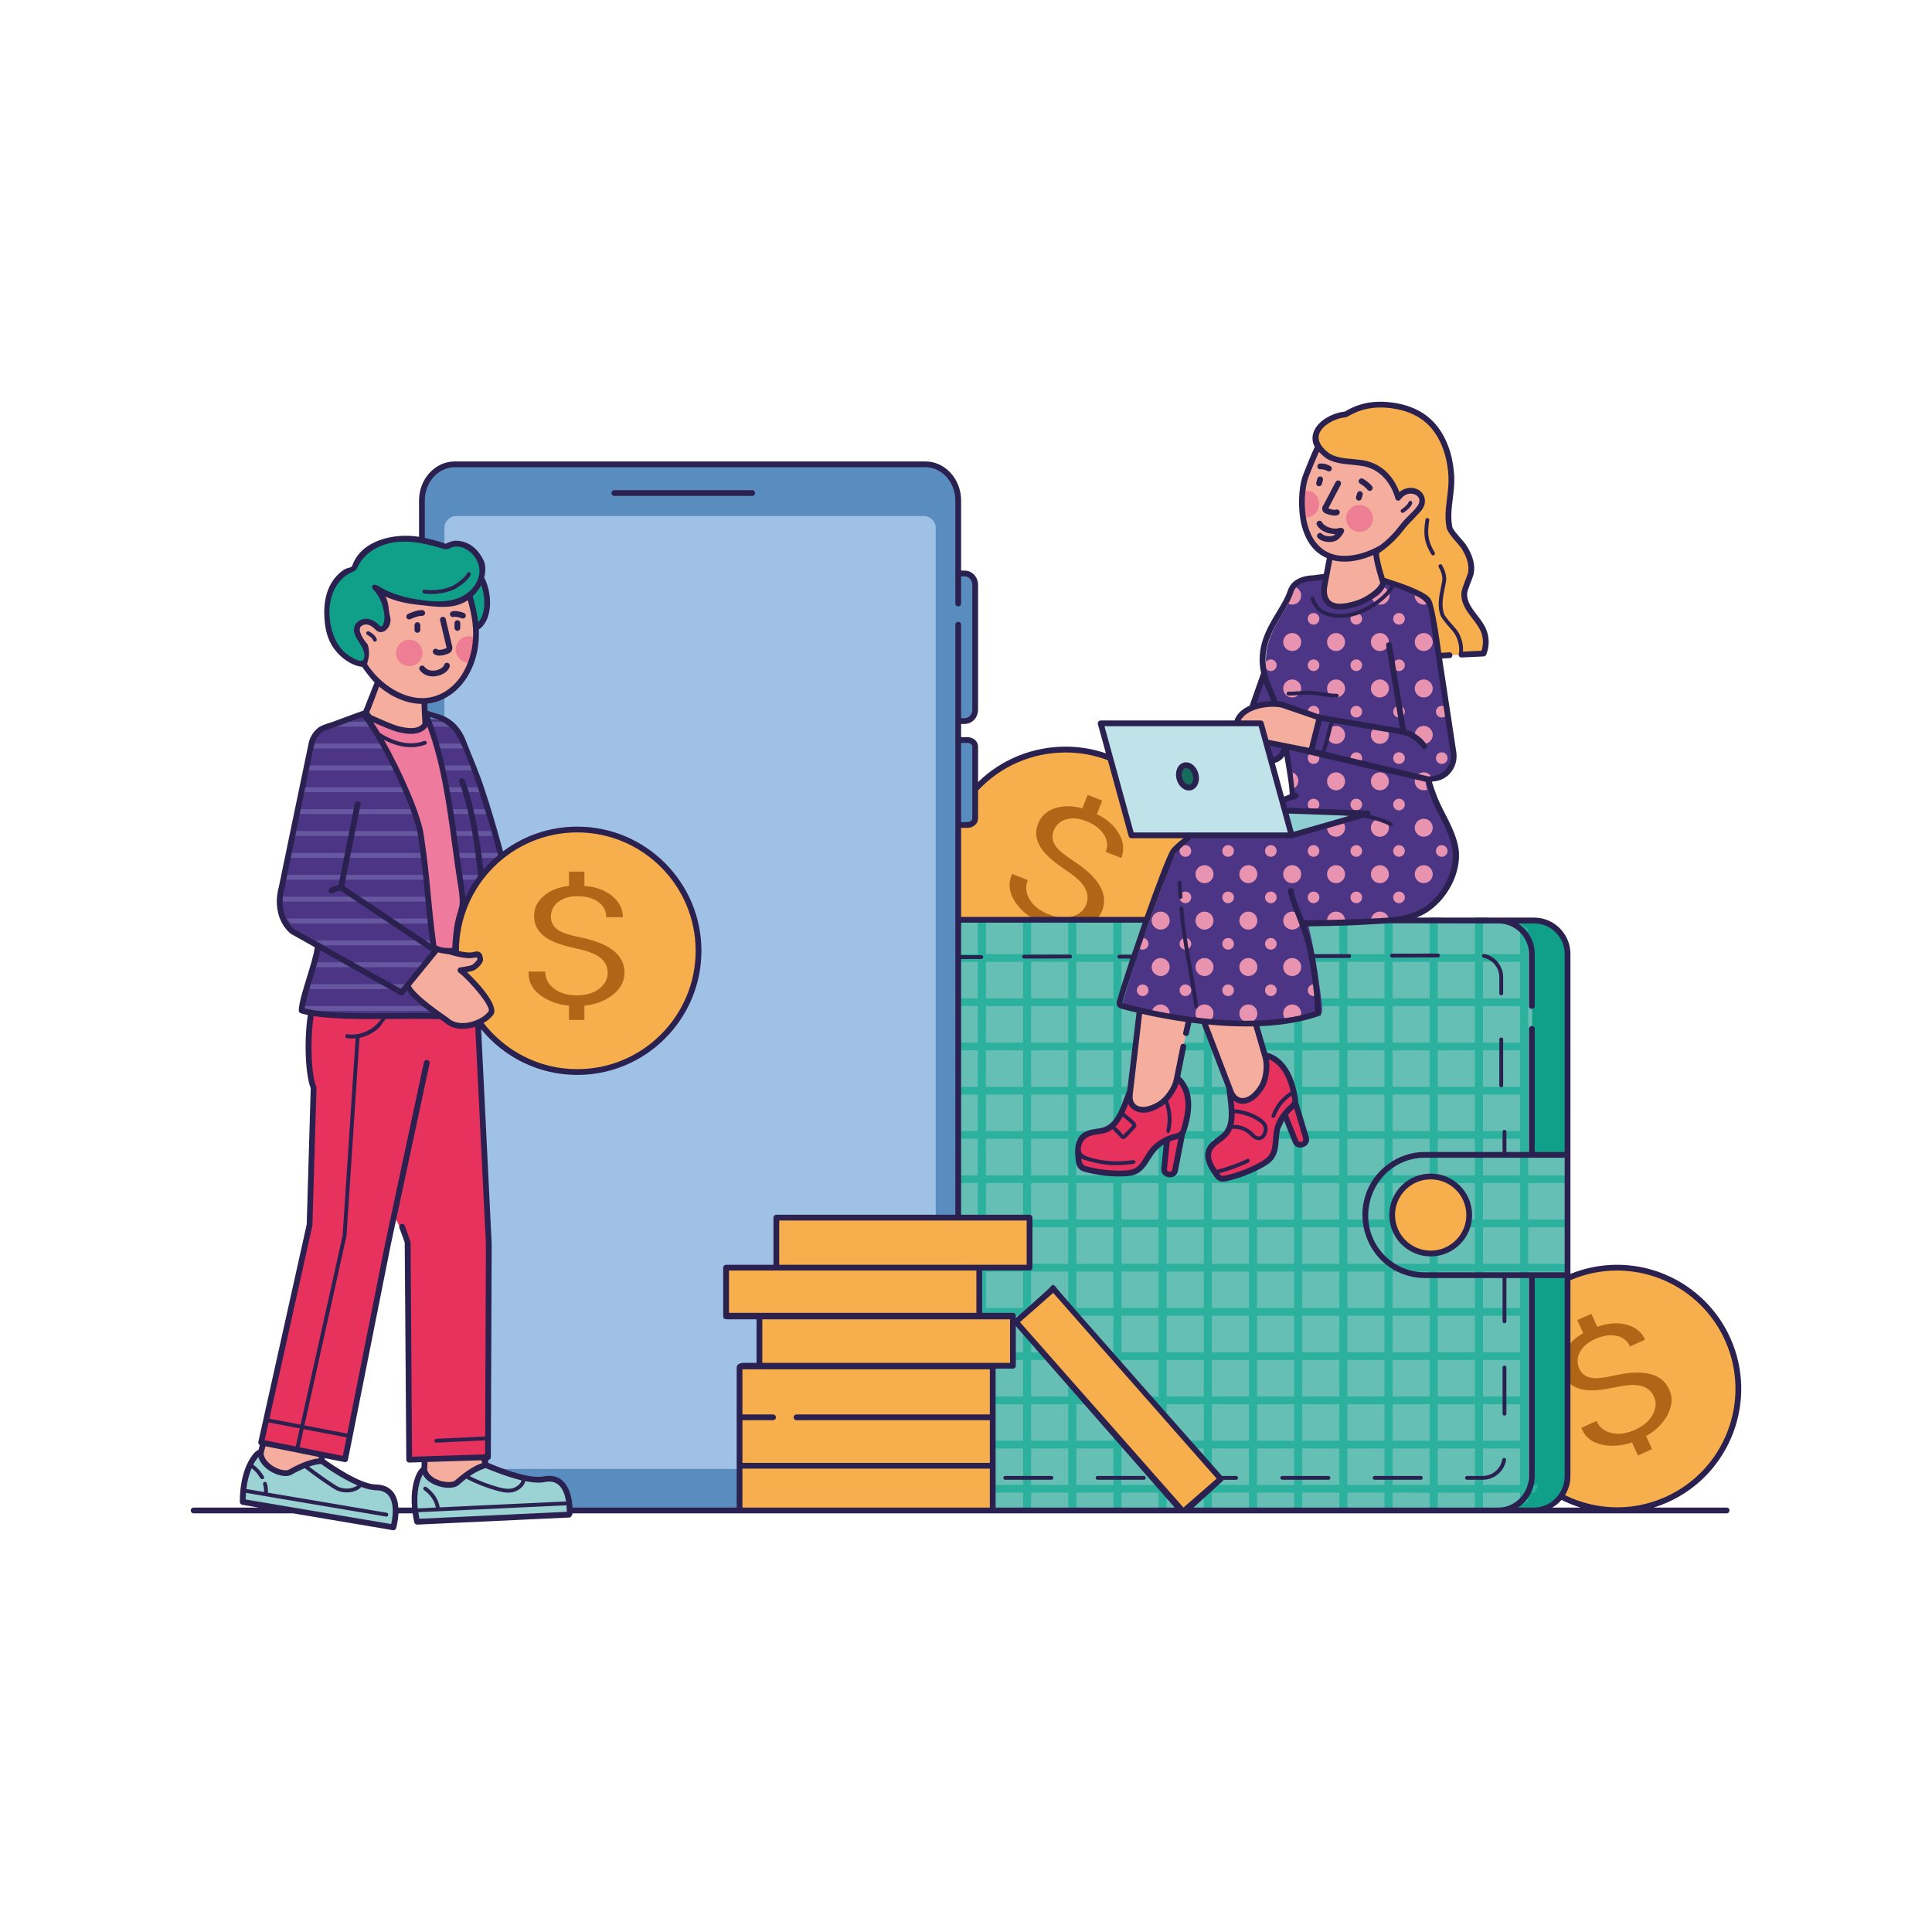 <?xml version="1.0" encoding="utf-8"?>
<!-- Generator: Adobe Illustrator 27.5.0, SVG Export Plug-In . SVG Version: 6.00 Build 0)  -->
<svg version="1.1" id="Слой_1__x28_копия_x29_"
	 xmlns="http://www.w3.org/2000/svg" xmlns:xlink="http://www.w3.org/1999/xlink" x="0px" y="0px" viewBox="0 0 2000 2000"
	 style="enable-background:new 0 0 2000 2000;" xml:space="preserve">
<rect style="fill:#FFFFFF;" width="2000" height="2000"/>
<ellipse transform="matrix(0.958 -0.285 0.285 0.958 -211.963 352.584)" style="fill:#F7AF4D;" cx="1103.21" cy="903.222" rx="127.245" ry="127.246"/>
<path style="fill:#5A8DBF;" d="M991.944,746.431v19.637h9.52c4.461,0,8.046,3.027,8.046,6.772v74.445
	c0,3.705-3.585,6.731-8.046,6.731h-9.52v673.832c0,20.752-15.215,37.521-33.976,37.521H470.747c-18.76,0-33.976-16.77-33.976-37.521
	V518.196c0-20.712,15.216-37.521,33.976-37.521h487.221c18.761,0,33.976,16.809,33.976,37.521v75.481h6.732
	c5.975,0,10.834,5.258,10.834,11.75v129.254c0,6.493-4.859,11.75-10.834,11.75H991.944z"/>
<path style="fill:#9FC1E6;" d="M956.298,1520.652H472.416c-6.831,0-12.37-5.538-12.37-12.37V546.562
	c0-6.832,5.538-12.37,12.37-12.37h483.882c6.832,0,12.37,5.539,12.37,12.37v961.721
	C968.669,1515.114,963.13,1520.652,956.298,1520.652z"/>
<path style="fill:#B16516;" d="M1140.843,942.896c-3.437,8.614-10.394,14.393-20.866,17.347c-9.638,2.64-19.998,2.395-31.09-0.735
	l-5.553,13.924l-15.042-5.998l5.553-13.923c-10.668-5.547-18.644-12.683-23.922-21.4c-5.288-8.717-6.282-17.212-2.981-25.49
	l0.803-2.013l16.201,6.461c-2.676,6.708-2.032,13.381,1.941,20.023c3.963,6.636,10.504,11.771,19.606,15.399
	c8.946,3.567,17.043,4.337,24.298,2.301c7.248-2.032,12.101-6.126,14.554-12.278c2.942-7.383,1.536-14.614-4.219-21.709
	c-3.342-4.182-9.186-9.04-17.529-14.571c-10.854-7.309-18.52-13.865-23.003-19.673c-7.071-9.168-8.713-18.506-4.922-28.012
	c3.078-7.718,8.849-13,17.317-15.843c8.466-2.848,17.934-2.828,28.413,0.052l5.553-13.923l15.041,5.998l-5.552,13.923
	c10.751,5.327,18.461,12.224,23.13,20.698c4.668,8.47,5.396,16.732,2.185,24.784l-16.201-6.461
	c2.497-6.261,1.859-12.284-1.916-18.066c-3.771-5.782-9.743-10.306-17.92-13.566c-7.718-3.077-14.701-3.722-20.954-1.937
	c-6.261,1.782-10.587,5.691-12.996,11.732c-2.408,6.039-1.33,11.848,3.242,17.43c3.007,3.664,8.552,8.141,16.633,13.439
	c11.055,7.259,19.171,14.252,24.357,20.99C1142.996,922.241,1144.944,932.607,1140.843,942.896z"/>
<path style="fill:#9BD3D5;" d="M407.216,1581.143c0,0-10.038-1.872-25.094-4.262l-110.652-18.722
	c-9.918-1.514-20.155-3.385-20.155-3.385s-1.115-29.516,12.746-47.042c2.111-2.669,4.103-4.063,6.094-4.66l-0.319,1.274
	c0.797,14.38,23.063,23.859,30.471,19.638c22.346-12.707,33.299-11.393,33.22-11.353c0,0,36.087,26.768,55.645,27.086
	C419.086,1540.235,407.216,1581.143,407.216,1581.143z"/>
<path style="fill:#F5AE9E;" d="M333.527,1512.632c0.08-0.04-10.874-1.354-33.22,11.353c-7.409,4.222-29.674-5.258-30.471-19.638
	l2.788-10.675l59.987,11.989L333.527,1512.632z"/>
<path style="fill:#E6325C;" d="M505.999,1287.822l-0.876,220.628l-81.535,2.589l-1.514-224.292l-14.14-28.4l-6.333,29.675
	l-44.333,222.579l-86.913-17.366l50.148-225.367l4.143-142.04c-1.235-6.851-5.656-23.381-4.859-55.127
	c0.119-5.178,0.597-13.741,1.514-22.783c5.895,1.154,14.22,2.589,23.341,3.744c1.553,0.198,3.147,0.397,4.74,0.558
	c14.459,1.593,30.272,2.31,41.863-0.08c2.709-0.558,45.807-0.239,65.045-0.119c3.625,2.509,6.015,4.143,6.055,4.182
	c8.086,7.728,21.868,7.13,32.821,2.231l-0.239,3.624L505.999,1287.822z"/>
<path style="fill:#F7AF4D;" d="M1788.603,1386.563c28.31,63.281-0.04,137.531-63.321,165.841
	c-63.281,28.311-137.531-0.039-165.841-63.32c-28.311-63.282,0.039-137.531,63.32-165.842
	C1686.042,1294.932,1760.292,1323.281,1788.603,1386.563z"/>
<path style="fill:#B16516;" d="M1728.028,1438.48c3.738,8.35,3.046,17.245-2.062,26.684c-4.757,8.636-12.051,15.801-21.884,21.501
	l6.037,13.496l-14.579,6.523l-6.037-13.494c-11.257,3.734-21.791,4.478-31.589,2.224c-9.803-2.249-16.497-7.384-20.087-15.408
	l-0.875-1.952l15.707-7.027c2.909,6.508,8.075,10.635,15.504,12.387c7.422,1.753,15.548,0.655,24.374-3.292
	c8.674-3.881,14.785-9.087,18.325-15.614c3.543-6.528,3.979-12.773,1.311-18.737c-3.201-7.155-9.289-11.132-18.263-11.932
	c-5.255-0.51-12.708,0.286-22.354,2.387c-12.635,2.662-22.546,3.586-29.73,2.766c-11.35-1.298-19.087-6.555-23.21-15.77
	c-3.346-7.482-3.12-15.193,0.688-23.143c3.805-7.944,10.319-14.635,19.562-20.073l-6.037-13.498l14.579-6.522l6.041,13.497
	c11.16-3.948,21.336-4.663,30.539-2.146c9.203,2.519,15.556,7.678,19.045,15.485l-15.703,7.024
	c-2.716-6.068-7.422-9.756-14.104-11.059c-6.687-1.303-13.992-0.183-21.92,3.364c-7.479,3.348-12.738,7.846-15.769,13.498
	c-3.042,5.652-3.248,11.403-0.631,17.259c2.618,5.853,7.477,9.083,14.571,9.682c4.652,0.39,11.639-0.457,20.939-2.538
	c12.731-2.833,23.257-3.771,31.589-2.813C1714.896,1422.762,1723.567,1428.507,1728.028,1438.48z"/>
<path style="fill:#109F88;" d="M1622.718,987.492v208h-36.964v-208c0-19.08-15.495-34.534-34.534-34.534h36.964
	C1607.223,952.958,1622.718,968.413,1622.718,987.492z"/>
<path style="fill:#109F88;" d="M1585.754,1320.046h36.964v208.081c0,19.079-15.495,34.533-34.534,34.533h-36.964
	c19.039,0,34.534-15.454,34.534-34.533V1320.046z"/>
<path style="fill:#66BFB4;" d="M1622.718,1195.492v124.554h-36.964v208.081c0,19.079-15.495,34.533-34.534,34.533H970.634
	c12.507-5.536,21.31-18.999,21.31-34.813v-574.89h559.276c19.039,0,34.534,15.455,34.534,34.534v208H1622.718z"/>
<path style="fill:#2BB19E;" d="M1620.327,1224.689v-7.967h-38.385V961.96c-2.514-2.191-5.311-4.063-8.391-5.537v31.308h-38.386
	v-34.693l0.122-0.08l4.053-3.027h-12.524v37.8h-38.467v-34.693l0.122-0.08l4.094-3.027H1480v37.8h-38.386v-34.693l0.121-0.08
	l4.054-3.027h-12.565v37.8h-38.386v-34.693l0.122-0.08l4.054-3.027h-12.525v37.8h-38.467v-34.693l0.122-0.08l4.094-3.027h-12.565
	v37.8h-38.386v-34.693l0.122-0.08h-8.513v34.773h-38.386v-34.693l0.122-0.08h-8.472v34.773h-38.467v-34.693l0.122-0.08l4.094-3.027
	h-12.565v37.8h-38.385v-34.693l0.121-0.08l4.053-3.027h-12.564v37.8h-38.386v-34.693l0.121-0.08l4.054-3.027h-12.525v37.8h-38.466
	v-34.693l0.121-0.08l4.094-3.027h-12.524v37.8h-38.426v-34.693l0.121-0.08l4.054-3.027h-12.565v37.8h-17.349v7.966h17.349v37.84
	h-17.349v7.967h17.349v37.84h-17.349v7.967h17.349v37.8h-17.349v7.966h17.349v37.841h-17.349v7.966h17.349v37.84h-17.349v7.967
	h17.349v37.8h-17.349v7.967h17.349v37.84h-17.349v7.966h17.349v37.801h-17.349v7.966h17.349v37.841h-17.349v7.966h17.349v37.84
	h-17.349v7.967h17.349v37.8h-17.349v7.967h17.349v37.84h-17.349v7.967h17.349v17.445h8.391v-17.445h38.426v17.445h8.31v-17.445
	h38.466v17.445h8.351v-17.445h38.386v17.445h8.391v-17.445h38.385v17.445h8.35v-17.445h38.467v17.445h8.35v-17.445h38.386v17.445
	h8.391v-17.445h38.386v17.445h8.35v-17.445h38.467v17.445h8.35v-17.445h38.386v17.445h8.391v-17.445H1480v17.445h8.35v-17.445
	h38.467v17.445h8.35v-17.445h38.386v13.98c3.08-1.474,5.877-3.346,8.391-5.537v-8.443h6.891c1.499-2.47,2.635-5.139,3.404-7.967
	h-10.295v-37.84v-7.967v-37.8v-7.967v-37.84v-7.966v-37.841v-7.966v-37.801h38.385v-7.966h-38.385v-37.84h38.385v-7.967h-38.385
	v-37.8H1620.327z M1059.057,1537.248h-38.426v-37.84h38.426V1537.248z M1059.057,1491.441h-38.426v-37.8h38.426V1491.441z
	 M1059.057,1445.675h-38.426v-37.84h38.426V1445.675z M1059.057,1399.869h-38.426v-37.841h38.426V1399.869z M1059.057,1354.063
	h-38.426v-37.801h38.426V1354.063z M1059.057,1308.296h-38.426v-37.84h38.426V1308.296z M1059.057,1262.489h-38.426v-37.8h38.426
	V1262.489z M1059.057,1216.723h-38.426v-37.84h38.426V1216.723z M1059.057,1170.917h-38.426v-37.841h38.426V1170.917z
	 M1059.057,1125.11h-38.426v-37.8h38.426V1125.11z M1059.057,1079.344h-38.426v-37.84h38.426V1079.344z M1059.057,1033.537h-38.426
	v-37.84h38.426V1033.537z M1105.832,1537.248h-38.466v-37.84h38.466V1537.248z M1105.832,1491.441h-38.466v-37.8h38.466V1491.441z
	 M1105.832,1445.675h-38.466v-37.84h38.466V1445.675z M1105.832,1399.869h-38.466v-37.841h38.466V1399.869z M1105.832,1354.063
	h-38.466v-37.801h38.466V1354.063z M1105.832,1308.296h-38.466v-37.84h38.466V1308.296z M1105.832,1262.489h-38.466v-37.8h38.466
	V1262.489z M1105.832,1216.723h-38.466v-37.84h38.466V1216.723z M1105.832,1170.917h-38.466v-37.841h38.466V1170.917z
	 M1105.832,1125.11h-38.466v-37.8h38.466V1125.11z M1105.832,1079.344h-38.466v-37.84h38.466V1079.344z M1105.832,1033.537h-38.466
	v-37.84h38.466V1033.537z M1152.568,1537.248h-38.386v-37.84h38.386V1537.248z M1152.568,1491.441h-38.386v-37.8h38.386V1491.441z
	 M1152.568,1445.675h-38.386v-37.84h38.386V1445.675z M1152.568,1399.869h-38.386v-37.841h38.386V1399.869z M1152.568,1354.063
	h-38.386v-37.801h38.386V1354.063z M1152.568,1308.296h-38.386v-37.84h38.386V1308.296z M1152.568,1262.489h-38.386v-37.8h38.386
	V1262.489z M1152.568,1216.723h-38.386v-37.84h38.386V1216.723z M1152.568,1170.917h-38.386v-37.841h38.386V1170.917z
	 M1152.568,1125.11h-38.386v-37.8h38.386V1125.11z M1152.568,1079.344h-38.386v-37.84h38.386V1079.344z M1152.568,1033.537h-38.386
	v-37.84h38.386V1033.537z M1199.344,1537.248h-38.385v-37.84h38.385V1537.248z M1199.344,1491.441h-38.385v-37.8h38.385V1491.441z
	 M1199.344,1445.675h-38.385v-37.84h38.385V1445.675z M1199.344,1399.869h-38.385v-37.841h38.385V1399.869z M1199.344,1354.063
	h-38.385v-37.801h38.385V1354.063z M1199.344,1308.296h-38.385v-37.84h38.385V1308.296z M1199.344,1262.489h-38.385v-37.8h38.385
	V1262.489z M1199.344,1216.723h-38.385v-37.84h38.385V1216.723z M1199.344,1170.917h-38.385v-37.841h38.385V1170.917z
	 M1199.344,1125.11h-38.385v-37.8h38.385V1125.11z M1199.344,1079.344h-38.385v-37.84h38.385V1079.344z M1199.344,1033.537h-38.385
	v-37.84h38.385V1033.537z M1246.16,1537.248h-38.467v-37.84h38.467V1537.248z M1246.16,1491.441h-38.467v-37.8h38.467V1491.441z
	 M1246.16,1445.675h-38.467v-37.84h38.467V1445.675z M1246.16,1399.869h-38.467v-37.841h38.467V1399.869z M1246.16,1354.063h-38.467
	v-37.801h38.467V1354.063z M1246.16,1308.296h-38.467v-37.84h38.467V1308.296z M1246.16,1262.489h-38.467v-37.8h38.467V1262.489z
	 M1246.16,1216.723h-38.467v-37.84h38.467V1216.723z M1246.16,1170.917h-38.467v-37.841h38.467V1170.917z M1246.16,1125.11h-38.467
	v-37.8h38.467V1125.11z M1246.16,1079.344h-38.467v-37.84h38.467V1079.344z M1246.16,1033.537h-38.467v-37.84h38.467V1033.537z
	 M1292.896,1537.248h-38.386v-37.84h38.386V1537.248z M1292.896,1491.441h-38.386v-37.8h38.386V1491.441z M1292.896,1445.675
	h-38.386v-37.84h38.386V1445.675z M1292.896,1399.869h-38.386v-37.841h38.386V1399.869z M1292.896,1354.063h-38.386v-37.801h38.386
	V1354.063z M1292.896,1308.296h-38.386v-37.84h38.386V1308.296z M1292.896,1262.489h-38.386v-37.8h38.386V1262.489z
	 M1292.896,1216.723h-38.386v-37.84h38.386V1216.723z M1292.896,1170.917h-38.386v-37.841h38.386V1170.917z M1292.896,1125.11
	h-38.386v-37.8h38.386V1125.11z M1292.896,1079.344h-38.386v-37.84h38.386V1079.344z M1292.896,1033.537h-38.386v-37.84h38.386
	V1033.537z M1339.672,1537.248h-38.386v-37.84h38.386V1537.248z M1339.672,1491.441h-38.386v-37.8h38.386V1491.441z
	 M1339.672,1445.675h-38.386v-37.84h38.386V1445.675z M1339.672,1399.869h-38.386v-37.841h38.386V1399.869z M1339.672,1354.063
	h-38.386v-37.801h38.386V1354.063z M1339.672,1308.296h-38.386v-37.84h38.386V1308.296z M1339.672,1262.489h-38.386v-37.8h38.386
	V1262.489z M1339.672,1216.723h-38.386v-37.84h38.386V1216.723z M1339.672,1170.917h-38.386v-37.841h38.386V1170.917z
	 M1339.672,1125.11h-38.386v-37.8h38.386V1125.11z M1339.672,1079.344h-38.386v-37.84h38.386V1079.344z M1339.672,1033.537h-38.386
	v-37.84h38.386V1033.537z M1386.488,1537.248h-38.467v-37.84h38.467V1537.248z M1386.488,1491.441h-38.467v-37.8h38.467V1491.441z
	 M1386.488,1445.675h-38.467v-37.84h38.467V1445.675z M1386.488,1399.869h-38.467v-37.841h38.467V1399.869z M1386.488,1354.063
	h-38.467v-37.801h38.467V1354.063z M1386.488,1308.296h-38.467v-37.84h38.467V1308.296z M1386.488,1262.489h-38.467v-37.8h38.467
	V1262.489z M1386.488,1216.723h-38.467v-37.84h38.467V1216.723z M1386.488,1170.917h-38.467v-37.841h38.467V1170.917z
	 M1386.488,1125.11h-38.467v-37.8h38.467V1125.11z M1386.488,1079.344h-38.467v-37.84h38.467V1079.344z M1386.488,1033.537h-38.467
	v-37.84h38.467V1033.537z M1433.224,1537.248h-38.386v-37.84h38.386V1537.248z M1433.224,1491.441h-38.386v-37.8h38.386V1491.441z
	 M1433.224,1445.675h-38.386v-37.84h38.386V1445.675z M1433.224,1399.869h-38.386v-37.841h38.386V1399.869z M1433.224,1354.063
	h-38.386v-37.801h38.386V1354.063z M1433.224,1308.296h-38.386v-37.84h38.386V1308.296z M1433.224,1262.489h-38.386v-37.8h38.386
	V1262.489z M1433.224,1216.723h-38.386v-37.84h38.386V1216.723z M1433.224,1170.917h-38.386v-37.841h38.386V1170.917z
	 M1433.224,1125.11h-38.386v-37.8h38.386V1125.11z M1433.224,1079.344h-38.386v-37.84h38.386V1079.344z M1433.224,1033.537h-38.386
	v-37.84h38.386V1033.537z M1480,1537.248h-38.386v-37.84H1480V1537.248z M1480,1491.441h-38.386v-37.8H1480V1491.441z
	 M1480,1445.675h-38.386v-37.84H1480V1445.675z M1480,1399.869h-38.386v-37.841H1480V1399.869z M1480,1354.063h-38.386v-37.801H1480
	V1354.063z M1480,1308.296h-38.386v-37.84H1480V1308.296z M1480,1262.489h-38.386v-37.8H1480V1262.489z M1480,1216.723h-38.386
	v-37.84H1480V1216.723z M1480,1170.917h-38.386v-37.841H1480V1170.917z M1480,1125.11h-38.386v-37.8H1480V1125.11z M1480,1079.344
	h-38.386v-37.84H1480V1079.344z M1480,1033.537h-38.386v-37.84H1480V1033.537z M1526.816,1537.248h-38.467v-37.84h38.467V1537.248z
	 M1526.816,1491.441h-38.467v-37.8h38.467V1491.441z M1526.816,1445.675h-38.467v-37.84h38.467V1445.675z M1526.816,1399.869
	h-38.467v-37.841h38.467V1399.869z M1526.816,1354.063h-38.467v-37.801h38.467V1354.063z M1526.816,1308.296h-38.467v-37.84h38.467
	V1308.296z M1526.816,1262.489h-38.467v-37.8h38.467V1262.489z M1526.816,1216.723h-38.467v-37.84h38.467V1216.723z
	 M1526.816,1170.917h-38.467v-37.841h38.467V1170.917z M1526.816,1125.11h-38.467v-37.8h38.467V1125.11z M1526.816,1079.344h-38.467
	v-37.84h38.467V1079.344z M1526.816,1033.537h-38.467v-37.84h38.467V1033.537z M1573.552,1537.248h-38.386v-37.84h38.386V1537.248z
	 M1573.552,1491.441h-38.386v-37.8h38.386V1491.441z M1573.552,1445.675h-38.386v-37.84h38.386V1445.675z M1573.552,1399.869
	h-38.386v-37.841h38.386V1399.869z M1573.552,1354.063h-38.386v-37.801h38.386V1354.063z M1573.552,1308.296h-38.386v-37.84h38.386
	V1308.296z M1573.552,1262.489h-38.386v-37.8h38.386V1262.489z M1573.552,1216.723h-38.386v-37.84h38.386V1216.723z
	 M1573.552,1170.917h-38.386v-37.841h38.386V1170.917z M1573.552,1125.11h-38.386v-37.8h38.386V1125.11z M1573.552,1079.344h-38.386
	v-37.84h38.386V1079.344z M1573.552,1033.537h-38.386v-37.84h38.386V1033.537z"/>
<path style="fill:#2B2150;" d="M778.648,513.368H635.979c-1.649,0-2.987-1.338-2.987-2.987c0-1.649,1.338-2.987,2.987-2.987h142.669
	c1.649,0,2.987,1.338,2.987,2.987C781.635,512.03,780.297,513.368,778.648,513.368z"/>
<path style="fill:#4B3584;" d="M517.748,887.435c0.283,1.125-13.854,13.538-15.29,15.208c-5.628,6.547-10.644,13.622-14.862,21.158
	c-2.08,3.715-3.98,7.602-5.577,11.551c-6.477,16.018-10.668,34.17-9.878,51.542c-2.828-0.717-5.059-1.394-6.055-1.752
	c-4.302-1.474-10.396-1.514-15.096-0.12l-28.957,34.733c1.115,8.086,23.301,24.536,34.255,32.264
	c-19.238-0.12-62.336-0.438-65.045,0.119c-15.276,3.149-31.275,1.463-46.603-0.478c-9.122-1.155-17.446-2.59-23.341-3.744
	c-5.577-1.036-9.042-1.833-9.042-1.833l16.649-67.235l-30.551-19.08c0,0-8.166-11.63-8.444-20.553
	c-0.239-7.767,25.572-142.398,32.583-175.498c0.956-4.621,4.182-8.484,8.563-10.277l43.656-16.132c0,0,2.987,0.598,4.063-0.159
	c5.656,12.945,34.654,23.103,43.257,23.899c10.396,0.956,12.626-5.059,16.211-5.736c1.633-0.318,2.749-1.832,2.509-3.465
	c-0.199-1.713-0.438-4.102-0.637-6.931c9.639-1.474,20.036,0.677,28.201,6.253C483.772,761.727,509.064,854.014,517.748,887.435z"/>
<path style="fill:#F5AE9E;" d="M445.016,725.042c-1.912,0.319-3.824,0.518-5.736,0.637c0.279,9.919,0.797,21.111,1.474,26.169
	c0.239,1.633-0.876,3.147-2.509,3.465c-3.585,0.677-5.815,6.691-16.211,5.736c-8.604-0.796-37.681-10.994-43.257-23.939
	c1.354,0,10.835-28.4,12.228-30.511c0.159-0.279,0.358-0.558,0.518-0.877c-5.975-5.417-11.353-11.83-15.734-18.96
	c1.474-0.796,2.749-1.912,3.744-3.425c7.409-11.551-13.343-25.413-8.564-38.278c8.087-1.912,17.048,0.358,23.262,5.935
	c9.36-10.794,2.788-27.365-4.063-39.872c29.077,14.459,63.97,16.729,94.72,6.214c3.306,9.44,5.815,19.199,7.448,29.077
	C496.16,685.29,475.886,719.584,445.016,725.042z"/>
<path style="fill:#EE7E94;" d="M471.757,672.398c0,7.544,6.137,13.682,13.681,13.682c0.742,0,1.446-0.039,2.15-0.195
	c2.854-7.701,4.613-16.184,5.043-25.096c-2.072-1.329-4.535-2.071-7.193-2.071C477.894,658.717,471.757,664.815,471.757,672.398z"/>
<path style="fill:#2B2150;" d="M455.031,678.718c-2.138,0-4.211-0.486-5.889-1.817c-1.293-1.025-1.511-2.904-0.486-4.197
	c1.023-1.292,2.9-1.511,4.197-0.486c1.297,1.029,5.191,0.486,9.252-1.293c0.153-0.068,0.233-0.243,0.19-0.418l-6.722-28.329
	c-0.381-1.607,0.611-3.217,2.215-3.596c1.616-0.395,3.217,0.611,3.596,2.215l6.724,28.331c0.71,2.991-0.809,6.048-3.612,7.272
	C462.12,677.44,458.493,678.718,455.031,678.718z"/>
<path style="fill:#2B2150;" d="M448.098,700.259c-5.44,0-10.267-2.252-13.48-6.447c-1.003-1.309-0.754-3.186,0.555-4.188
	c1.313-1.005,3.184-0.756,4.187,0.554c3.927,5.129,10.09,4.238,12.559,3.61c4.817-1.217,7.579-3.993,7.771-5.203
	c0.261-1.632,1.795-2.742,3.421-2.479c1.63,0.26,2.74,1.791,2.479,3.421c-0.683,4.275-5.702,8.41-12.208,10.053
	C451.581,700.036,449.809,700.259,448.098,700.259z"/>
<path style="fill:#2B2150;" d="M473.492,653.004c-1.649,0-2.987-1.338-2.987-2.987v-4.971c0-1.649,1.338-2.987,2.987-2.987
	c1.649,0,2.987,1.338,2.987,2.987v4.971C476.479,651.666,475.142,653.004,473.492,653.004z"/>
<path style="fill:#2B2150;" d="M432.089,655.037c-1.649,0-2.987-1.338-2.987-2.987v-4.971c0-1.649,1.338-2.988,2.987-2.988
	c1.649,0,2.987,1.338,2.987,2.988v4.971C435.076,653.698,433.738,655.037,432.089,655.037z"/>
<path style="fill:#EE7E94;" d="M409.995,675.929c0,7.556,6.126,13.681,13.681,13.681c7.556,0,13.682-6.125,13.682-13.681
	c0-7.556-6.126-13.682-13.682-13.682C416.121,662.248,409.995,668.373,409.995,675.929z"/>
<path style="fill:#109F88;" d="M504.246,626.219c-0.319,7.329-2.31,14.937-7.01,20.195c-1.314,1.434-2.908,2.668-4.621,3.584
	c-0.04-1.195-0.159-2.39-0.279-3.584c-1.633-9.879-4.143-19.637-7.448-29.077c-14.857,5.098-30.711,7.17-46.364,6.373
	c-1.633-0.199-3.226-0.398-4.78-0.558c-16.171-1.593-32.343-5.616-45.608-15.335l3.107,3.824l0.996,1.235
	c8.803,10.475,6.015,16.649,8.604,25.691c2.43,8.524-5.417,15.973-9.679,11.432c-1.235-1.274-2.469-2.43-3.744-3.346
	c-3.585-2.668-7.369-3.784-11.392-2.828c-0.598,0.199-1.155,0.438-1.673,0.677c-1.992,0.916-3.306,2.151-4.063,3.625c0,0,0,0,0,0.04
	c-3.146,6.134,3.505,15.813,8.484,21.549c0,0,3.107,8.763,0.04,14.579c-0.04,0.04-0.08,0.08-0.08,0.119
	c-0.598,1.116-1.434,2.151-2.589,2.948c0,0-10.515,0.279-22.544-11.432c-13.105-12.706-13.742-23.7-15.335-41.624
	c-1.593-17.885,10.157-42.022,28.639-45.886c3.864-14.539,19.637-25.93,35.131-28.758c10.316-1.872,22.067-2.748,32.343-0.836
	c17.128,3.146,27.325,7.409,27.325,7.409s5.537-3.545,10.117-3.505c13.463,0.12,21.947,9.679,26.169,18.84
	c1.036,2.23,1.394,4.7,1.434,7.17c0.08,3.227-0.438,6.413-1.354,9.479C502.573,606.781,504.684,616.58,504.246,626.219z"/>
<path style="fill:#2B2150;" d="M388.132,664.263c-0.862,0-1.657-0.562-1.912-1.432c-0.718-2.449-4.684-4.938-6.018-5.615
	c-0.98-0.5-1.37-1.7-0.872-2.68c0.498-0.98,1.696-1.367,2.68-0.871c0.681,0.348,6.706,3.526,8.032,8.046
	c0.31,1.054-0.295,2.161-1.352,2.472C388.506,664.238,388.317,664.263,388.132,664.263z"/>
<path style="fill:#2B2150;" d="M446.903,614.884c-0.562,0-1.124-0.008-1.688-0.021c-2.071-0.056-4.135-0.204-6.187-0.432
	c-1.093-0.123-1.88-1.107-1.76-2.2c0.121-1.093,1.115-1.881,2.2-1.76c1.943,0.216,3.894,0.356,5.856,0.409
	c7.978,0.243,15.771-1.192,22.542-4.075c3.057-1.299,13.857-8.625,15.569-13.212c0.383-1.03,1.533-1.552,2.561-1.168
	c1.031,0.383,1.554,1.53,1.169,2.561c-2.389,6.405-14.927,14.289-17.74,15.484C462.61,613.369,454.858,614.884,446.903,614.884z"/>
<path style="fill:#2B2150;" d="M423.588,641.257c-1.104,0-2.165-0.613-2.684-1.671c-0.728-1.48-0.119-3.269,1.362-3.996
	c0.895-0.438,8.923-4.273,14.956-4.003c1.647,0.076,2.923,1.474,2.845,3.122c-0.076,1.647-1.482,2.919-3.122,2.845
	c-3.804-0.206-9.995,2.39-12.044,3.397C424.478,641.158,424.029,641.257,423.588,641.257z"/>
<path style="fill:#2B2150;" d="M479.229,640.28c-0.356,0-0.717-0.064-1.07-0.2c-2.386-0.916-6.628-1.957-8.575-1.391
	c-1.587,0.453-3.242-0.459-3.697-2.044c-0.457-1.585,0.459-3.24,2.044-3.697c4.645-1.338,11.602,1.256,12.378,1.558
	c1.539,0.595,2.303,2.322,1.711,3.861C481.564,639.553,480.43,640.28,479.229,640.28z"/>
<path style="fill:#2B2150;" d="M514.45,917.608c-0.274,0-0.552-0.037-0.828-0.117c-1.586-0.455-2.501-2.11-2.044-3.697
	c1.473-5.121,3.653-10.012,6.481-14.536c0.875-1.4,2.721-1.826,4.117-0.951c1.398,0.876,1.825,2.719,0.951,4.118
	c-2.534,4.053-4.487,8.435-5.808,13.023C516.941,916.756,515.747,917.608,514.45,917.608z"/>
<path style="fill:#F7AF4D;" d="M723.12,984.266c0,69.307-56.162,125.51-125.509,125.51c-41.744,0-78.707-20.395-101.531-51.741
	c4.939-2.311,9.201-5.497,12.029-9.162c2.908-4.182-3.027-13.861-10.635-23.222c-6.691-8.245-14.738-16.211-19.119-19.916
	c-0.677-0.518-1.234-0.955-1.712-1.313c0,0,8.962-1.235,12.507-2.47c2.549-0.877,8.046-6.533,7.927-8.325
	c-0.438-5.537-1.992-6.493-6.015-5.258c-4.899,1.474-13.145-0.04-18.92-1.474c-2.252-0.612,1.918-25.048,2.43-27.523
	c3.03-14.644,8.554-28.764,16.489-41.464c7.182-11.493,16.248-21.835,26.688-30.472c21.669-17.924,49.511-28.719,79.862-28.719
	C666.958,858.716,723.12,914.919,723.12,984.266z"/>
<g>
	<path style="fill:#B16516;" d="M646.505,1006.848c0,9.147-4.263,16.985-12.782,23.517c-7.865,5.939-17.45,9.503-28.753,10.688
		v14.785h-15.976v-14.785c-11.798-1.186-21.717-4.812-29.741-10.868c-8.029-6.056-12.043-13.478-12.043-22.269v-2.138h17.205
		c0,7.126,3.03,13.006,9.094,17.637c6.06,4.633,13.925,6.949,23.596,6.949c9.499,0,17.205-2.257,23.102-6.77
		c5.901-4.513,8.849-10.036,8.849-16.568c0-7.838-3.933-13.953-11.798-18.349c-4.59-2.612-11.716-4.928-21.382-6.949
		c-12.618-2.73-22.04-5.935-28.267-9.619c-9.83-5.817-14.746-13.776-14.746-23.872c0-8.196,3.357-15.143,10.079-20.843
		c6.717-5.701,15.399-9.145,26.054-10.334v-14.787h15.976v14.787c11.798,0.953,21.382,4.454,28.753,10.51
		c7.375,6.059,11.063,13.362,11.063,21.913h-17.204c0-6.649-2.789-11.935-8.359-15.854c-5.57-3.919-12.696-5.879-21.382-5.879
		c-8.196,0-14.832,1.96-19.908,5.879c-5.08,3.919-7.62,9.084-7.62,15.499c0,6.413,3.112,11.343,9.343,14.787
		c4.092,2.256,10.814,4.335,20.153,6.233c12.778,2.614,22.771,6.059,29.983,10.333
		C640.935,987.134,646.505,995.921,646.505,1006.848z"/>
</g>
<path style="fill:#F7AF4D;" d="M1520.919,1257.765c0,22.025-17.854,39.88-39.88,39.88c-22.025,0-39.879-17.854-39.879-39.88
	c0-22.024,17.854-39.88,39.879-39.88C1503.064,1217.885,1520.919,1235.74,1520.919,1257.765z"/>
<path style="fill:#2B2150;" d="M1481.039,1300.632c-23.636,0-42.867-19.231-42.867-42.868c0-23.636,19.231-42.865,42.867-42.865
	c23.637,0,42.868,19.229,42.868,42.865C1523.907,1281.4,1504.676,1300.632,1481.039,1300.632z M1481.039,1220.873
	c-20.343,0-36.893,16.549-36.893,36.891c0,20.344,16.55,36.894,36.893,36.894c20.344,0,36.894-16.55,36.894-36.894
	C1517.933,1237.422,1501.383,1220.873,1481.039,1220.873z"/>
<path style="fill:#2B2150;" d="M1534.846,1531.867h-16.25c-1.101,0-1.991-0.891-1.991-1.992c0-1.101,0.891-1.991,1.991-1.991h16.25
	c10.025,0,18.556-7.157,20.281-17.016c0.188-1.086,1.207-1.806,2.307-1.62c1.083,0.19,1.807,1.221,1.618,2.307
	C1556.992,1523.323,1546.813,1531.867,1534.846,1531.867z M1470.798,1531.867H1423c-1.102,0-1.992-0.891-1.992-1.992
	c0-1.101,0.891-1.991,1.992-1.991h47.798c1.1,0,1.991,0.891,1.991,1.991C1472.789,1530.977,1471.898,1531.867,1470.798,1531.867z
	 M1375.202,1531.867h-47.798c-1.102,0-1.992-0.891-1.992-1.992c0-1.101,0.891-1.991,1.992-1.991h47.798
	c1.101,0,1.991,0.891,1.991,1.991C1377.193,1530.977,1376.303,1531.867,1375.202,1531.867z M1184.01,1531.867h-47.798
	c-1.101,0-1.991-0.891-1.991-1.992c0-1.101,0.891-1.991,1.991-1.991h47.798c1.102,0,1.992,0.891,1.992,1.991
	C1186.002,1530.977,1185.111,1531.867,1184.01,1531.867z M1088.414,1531.867h-47.798c-1.101,0-1.991-0.891-1.991-1.992
	c0-1.101,0.891-1.991,1.991-1.991h47.798c1.1,0,1.991,0.891,1.991,1.991C1090.405,1530.977,1089.515,1531.867,1088.414,1531.867z
	 M992.818,1531.867h-5.948c-1.101,0-1.991-0.891-1.991-1.992c0-1.101,0.891-1.991,1.991-1.991h5.948
	c1.101,0,1.992,0.891,1.992,1.991C994.81,1530.977,993.919,1531.867,992.818,1531.867z M1557.428,1465.425
	c-1.101,0-1.992-0.891-1.992-1.991v-47.798c0-1.101,0.892-1.991,1.992-1.991s1.991,0.891,1.991,1.991v47.798
	C1559.419,1464.534,1558.528,1465.425,1557.428,1465.425z"/>
<polygon style="fill:#F7AF4D;" points="1013.731,1312.279 1013.731,1362.028 1048.584,1362.028 1048.584,1413.81 1027.673,1413.81 
	1027.673,1562.303 765.581,1562.303 765.581,1413.65 786.493,1413.65 786.493,1364.061 751.64,1364.061 751.64,1312.279 
	803.66,1312.279 803.66,1260.498 1065.792,1260.498 1065.792,1312.279 "/>
<path style="fill:#E6325C;" d="M1223.525,1173.545c-0.359,0.399-7.09,37.96-7.09,37.96c-0.598,2.947-3.387,4.939-6.413,4.501h-0.08
	c-3.027-0.438-5.139-3.187-4.819-6.214l3.027-30.152c-5.06,2.271-9.76,5.338-13.583,9.68c-6.492,7.368-10.196,18.242-18.442,22.743
	c-3.903,2.151-8.284,2.51-12.547,2.669c-13.543,0.518-27.085-1.036-40.15-4.581c-1.792-0.518-3.704-1.115-4.938-2.629
	c-1.275-1.553-1.594-3.823-1.832-5.935c-1.036-8.205-1.713-17.725,3.544-23.819c6.175-7.13,16.57-5.099,24.855-8.563
	c13.941-5.775,18.602-24.696,24.815-39.792c0.079-0.199,0.159-0.438,0.278-0.638l-0.478,3.983
	c-1.832,14.061,10.993,21.947,30.112,10.795c8.205-4.74,16.371-16.371,18.243-25.652l0.438-2.15
	c4.859,3.903,8.604,9.878,10.276,16.41c3.106,12.069,0.637,25.293-3.267,37.362
	C1224.999,1170.956,1224.48,1172.47,1223.525,1173.545z"/>
<path style="fill:#F5AE9E;" d="M1213.806,1052.298c5.815,1.036,11.632,1.952,17.486,2.788c-0.598,2.031-6.333,28.281-6.333,28.281
	l-6.931,34.533c-1.872,9.281-10.038,20.912-18.243,25.652c-19.119,11.152-31.944,3.266-30.112-10.795l10.077-86.475
	C1193.492,1049.55,1210.818,1051.74,1213.806,1052.298z"/>
<path style="fill:#E6325C;" d="M1348.357,1184.897h-0.08c-2.867,1.035-6.015-0.398-7.17-3.227l-11.271-28.121
	c-3.426,4.342-6.214,9.201-7.568,14.817c-2.311,9.56-0.558,20.912-5.775,28.759c-2.47,3.664-6.174,6.054-9.879,8.165
	c-11.79,6.731-24.496,11.631-37.681,14.539c-1.832,0.398-3.783,0.757-5.616-0.04c-1.832-0.797-3.146-2.629-4.381-4.382
	c-4.7-6.771-9.719-14.937-7.887-22.743c2.15-9.201,12.307-12.229,18.043-19.12c9.64-11.59,5.02-30.511,3.546-46.762
	c0-0.199-0.04-0.398-0.04-0.598l1.395,3.665c4.898,13.264,19.915,14.339,31.705-4.422c5.02-8.006,6.892-22.106,4.223-31.188
	l-0.638-2.151c6.134,1.235,12.269,4.819,16.77,9.839c8.364,9.24,12.268,22.106,14.419,34.573c0.278,1.514,0.039,5.019,0.159,4.501
	s11.313,36.884,11.313,36.884C1352.818,1180.795,1351.225,1183.901,1348.357,1184.897z"/>
<path style="fill:#F5AE9E;" d="M1305.697,1125.429c-11.79,18.761-26.807,17.686-31.705,4.422l-27.923-72.892
	c2.629,0.318,5.258,0.597,7.887,0.836c15.614,1.474,31.069,2.15,45.887,1.832l10.077,34.614
	C1312.589,1103.322,1310.717,1117.423,1305.697,1125.429z"/>
<path style="fill:#4B3584;" d="M1492.229,835.295c-4.7-9.44-8.764-18.641-11.552-28.838c3.426-0.518,6.931-0.797,10.157-2.151
	c9.52-3.904,15.415-14.379,13.742-25.493c0,0-18.323-120.73-18.362-121.048c-1.554-10.197-1.155-24.975-6.413-34.056
	c-8.684-15.017-34.176-19.796-49.829-25.811c0.637,1.792,1.115,2.749,1.115,2.749c3.823,6.931-12.707,19.358-25.373,23.66
	c-42.819,14.538-34.414-18.96-34.414-18.96l1.633-8.524c-7.409,0.836-12.428,1.633-12.428,1.633v0.199
	c-6.453,0.558-17.646,3.027-21.07,13.662c-7.25,22.425-32.583,43.576-28.52,77.951l-14.937,42.46
	c9.52-3.943,21.549-5.059,31.229-3.146l38.836,13.304l-8.764,34.733l-24.779-4.744c3.823,12.268,4.943,53.817,4.943,53.817
	c-2.589,0.757-6.015,1.752-9.998,2.948l9.64,35.131h-98.583c-9.64,5.576-17.128,11.312-20.673,16.968
	c-6.333,10.197-9.878,22.943-14.061,34.135c-14.937,39.991-29.755,80.54-41.346,121.646c-2.15,7.847,46.205,13.861,51.383,14.777
	c13.304,2.351,26.688,4.223,40.15,5.497c28.799,2.708,57.039,2.708,81.854-1.036c4.461-0.677,8.843-1.474,13.065-2.39
	c6.691-1.474,13.025-3.227,19-5.337c2.47-0.996-1.832-26.887-2.151-29.436c-4.222-34.973-12.905-67.475-11.71-64.289
	c4.262,0.438,13.224,0.558,23.62,0.438c21.15-0.239,42.54-1.115,63.611-2.908c16.092-1.354,31.387-4.7,44.412-15.693
	c14.538-12.268,24.217-31.228,24.775-50.268C1510.99,869.072,1499.996,850.87,1492.229,835.295z M1341.347,803.828
	c0.04-0.199,0.04-0.398,0.04-0.597C1341.427,803.709,1341.427,803.908,1341.347,803.828z M1310.597,768.418l5.179,18.761
	c5.457,0.04,10.635-3.346,12.547-8.803l2.111-6.054L1310.597,768.418z"/>
<path style="fill:#F5AE9E;" d="M1469.564,525.923c-5.099,6.891-12.029,11.87-17.207,18.641
	c-6.651,8.723-12.945,15.535-21.748,22.226c-1.952,1.155-3.943,2.23-5.975,3.227c0,0.358,0,0.677,0.04,0.996
	c0.079,2.947,0.358,5.775,0.717,8.365c0,0.04,0,0.08,0,0.08c1.554,11.751,5.099,19.876,5.616,21.031c0.08,0.12,0.08,0.16,0.08,0.16
	c3.823,6.931-12.707,19.358-25.373,23.66c-42.819,14.538-34.414-18.96-34.414-18.96l5.615-29.396v-0.04
	c-18.561-6.692-27.324-25.373-28.877-47.997c-0.398-6.214-0.398-12.507,0.238-18.681c0.598-6.055,1.673-12.029,3.903-17.646
	c4.581-11.432,8.484-21.19,12.349-29.316c2.23,2.988,5.377,5.736,7.767,7.887c9.48,8.524,27.245,7.05,39.752,9.52
	c28.56,5.656,35.331,35.649,35.331,35.649C1458.133,499.913,1480.239,511.544,1469.564,525.923z"/>
<path style="fill:#2B2150;" d="M1381.616,533.758c-4.019,0-8.577-1.885-10.186-2.614c-1.698-1.023-2.55-2.47-2.686-4.152
	c-0.125-1.55,0.389-3.073,1.389-4.195l12.517-23.823c0.768-1.463,2.571-2.027,4.034-1.256c1.461,0.768,2.022,2.573,1.256,4.034
	l-12.723,24.216c-0.047,0.089-0.1,0.177-0.154,0.261c2.748,1.072,6.486,1.949,7.644,1.419c1.5-0.681,3.275-0.027,3.96,1.471
	c0.688,1.5,0.029,3.273-1.471,3.96C1384.135,533.563,1382.903,533.758,1381.616,533.758z"/>
<path style="fill:#F7AF4D;" d="M1512.91,677.666l22.874-1.142c3.073-7.527,3.07-16.259-0.008-23.785
	c-5.473-13.38-21.624-23.747-19.816-39.692c0.759-6.701,5.071-12.492,6.563-19.07c2.307-10.179-2.293-20.742-7.852-29.077
	c-4.062-6.09-12.76-11.568-14.201-18.964c-3.467-17.787,2.869-34.932,1.954-52.864c-0.894-17.519-5.818-35.401-16.596-49.49
	c-12.103-15.82-30.299-22.766-49.765-24.418c-27.744-2.356-41.168,9.708-43.688,9.904c-13.445,1.053-33.868,12.628-30.263,28.324
	c1.099,4.781,6.545,9.491,10.188,12.776c9.462,8.532,27.237,7.053,39.736,9.522c28.557,5.643,35.335,35.633,35.335,35.633
	c10.77-15.428,32.854-3.798,22.182,10.602c-5.095,6.875-12.015,11.886-17.181,18.652c-8.043,10.534-15.588,18.316-27.697,26.435
	c-1.287,5.6,6.394,29.625,6.394,29.625l27.624,9.062c5.418,3.597,17.051,6.964,20.121,12.697
	c4.159,7.765,10.593,56.443,10.593,56.443l11.227-0.561L1512.91,677.666z"/>
<path style="fill:#EE7E94;" d="M1393.977,532.988c-2.036,7.425,2.332,15.095,9.757,17.132c7.425,2.037,15.096-2.332,17.132-9.757
	c2.037-7.425-2.331-15.095-9.756-17.132C1403.684,521.194,1396.014,525.563,1393.977,532.988z"/>
<path style="fill:#2B2150;" d="M1451.945,530.92c-0.659,0-1.303-0.327-1.682-0.924c-0.592-0.928-0.317-2.159,0.612-2.748
	c3.522-2.239,6.677-5.434,7.181-7.276c0.292-1.06,1.381-1.678,2.448-1.395c1.061,0.292,1.685,1.387,1.395,2.449
	c-0.902,3.292-5.114,7.186-8.888,9.582C1452.681,530.819,1452.312,530.92,1451.945,530.92z"/>
<path style="fill:#2B2150;" d="M1365.474,503.35c-0.263,0-0.527-0.033-0.792-0.107c-1.593-0.436-2.528-2.079-2.091-3.67l1.144-4.168
	c0.438-1.593,2.085-2.528,3.67-2.091c1.594,0.436,2.529,2.079,2.091,3.67l-1.144,4.168
	C1367.988,502.478,1366.784,503.35,1365.474,503.35z"/>
<path style="fill:#2B2150;" d="M1406.68,518.253c-0.262,0-0.528-0.033-0.793-0.107c-1.591-0.436-2.526-2.081-2.089-3.672
	l1.054-3.839c0.436-1.593,2.087-2.526,3.672-2.089c1.592,0.436,2.527,2.081,2.089,3.672l-1.054,3.839
	C1409.194,517.384,1407.991,518.253,1406.68,518.253z"/>
<path style="fill:#EE7E94;" d="M1351.323,508.198c-0.099,1.081-0.161,2.17-0.224,3.259c-0.404,6.489-0.352,12.796,0.158,18.76
	c0.16,1.918,0.366,3.804,0.626,5.622c6.072,0.177,11.763-4.355,13.295-10.991c1.739-7.529-2.487-14.883-9.402-16.48
	C1354.271,508.021,1352.774,507.961,1351.323,508.198z"/>
<path style="fill:#F5AE9E;" d="M1366.043,742.886l-8.764,34.733l-21.867-4.302l-4.979-0.996l-19.837-3.904l-5.377-19.597h-24.975
	c1.354-7.329,7.647-12.746,15.733-16.092c9.52-3.943,21.549-5.059,31.229-3.146L1366.043,742.886z"/>
<path style="fill:#2B2150;" d="M1483.488,574.973c-0.687,0-1.354-0.354-1.724-0.99c-2.334-4.016-4.894-8.835-6.192-14.137
	c-1.82-7.451-1.006-15.26,0.033-21.917c0.171-1.085,1.167-1.819,2.275-1.661c1.087,0.169,1.83,1.189,1.661,2.275
	c-0.979,6.267-1.754,13.587-0.1,20.357c1.177,4.81,3.575,9.31,5.765,13.08c0.555,0.951,0.231,2.17-0.719,2.723
	C1484.173,574.885,1483.828,574.973,1483.488,574.973z"/>
<path style="fill:#2B2150;" d="M1390.97,551.16c-0.689,1.27-4.39,7.63-9.26,9.13c-1.66,0.51-3.57,0.78-5.54,0.78
	c-4.42,0-9.15-1.35-12.01-4.35c-2.622-2.75,1.616-6.938,4.33-4.13c2.12,2.23,7.59,3.17,11.46,1.99c0.964-0.294,1.7-1.079,2.42-1.74
	c0,0.428-6.692-0.732-7.251-0.884c-2.469-0.672-4.878-1.7-6.969-3.186c-2.04-1.45-3.73-3.28-4.9-5.27
	c-1.947-3.313,3.232-6.348,5.17-3.01c0.74,1.27,1.84,2.45,3.2,3.41c3.696,2.638,10.457,4.124,14.13,2.85
	C1389.31,545.515,1392.769,547.849,1390.97,551.16z"/>
<polygon style="fill:#8ECFD4;" points="1337.097,864.776 1415.744,842.146 1286.735,837.535 1171.283,864.776 "/>
<polygon style="fill:#C0E3E9;" points="1337.097,864.776 1171.283,864.776 1139.418,748.835 1305.231,748.835 "/>
<g>
	<path style="fill:#156C5D;" d="M1220.969,806.067c1.772,6.282,6.929,10.325,11.516,9.03c4.587-1.295,6.869-7.437,5.096-13.718
		c-1.772-6.282-6.929-10.325-11.516-9.03C1221.478,793.643,1219.196,799.785,1220.969,806.067z"/>
	<path style="fill:#2B2150;" d="M1230.732,818.325c-5.541,0-10.738-4.706-12.638-11.448c-1.029-3.641-0.945-7.398,0.237-10.578
		c1.283-3.458,3.806-5.946,6.922-6.825c0.83-0.235,1.693-0.354,2.563-0.354c5.537,0,10.735,4.707,12.638,11.448
		c1.029,3.643,0.943,7.4-0.237,10.58c-1.285,3.458-3.809,5.946-6.922,6.823C1232.466,818.206,1231.602,818.325,1230.732,818.325z
		 M1227.817,795.095c-0.321,0-0.639,0.043-0.941,0.128c-1.724,0.486-2.585,2.186-2.945,3.155c-0.732,1.972-0.764,4.479-0.087,6.877
		c1.478,5.234,5.29,7.683,7.83,6.967c1.721-0.486,2.583-2.184,2.942-3.153c0.733-1.974,0.765-4.481,0.09-6.879
		C1233.404,797.583,1230.184,795.095,1227.817,795.095z"/>
</g>
<g>
	<g>
		<g>
			<path style="fill:#E894B1;" d="M1346.979,616.568c0,5.138-4.143,9.32-9.281,9.32c-1.673,0-3.227-0.438-4.58-1.195
				c0.039-0.08,0.079-0.12,0.119-0.199c1.474-3.465,2.907-6.931,4.381-10.356c0.518-1.234,1.036-2.469,1.833-3.544
				c0.677-0.877,1.474-1.633,2.23-2.47C1344.827,609.637,1346.979,612.863,1346.979,616.568z"/>
			<path style="fill:#E894B1;" d="M1438.418,616.568c0,5.138-4.143,9.32-9.28,9.32c-3.943,0-7.25-2.39-8.644-5.815
				c0.119-0.04,0.469,0.95,0.318-0.16c4.581-2.35,8.684-5.696,11.432-9.998c0.358-0.558,0.717-1.155,0.956-1.753
				C1436.307,609.717,1438.418,612.903,1438.418,616.568z"/>
			<path style="fill:#E894B1;" d="M1479.816,623.698c-1.633,1.394-3.704,2.19-5.975,2.19c-5.139,0-9.32-4.182-9.32-9.32
				c0-1.633,0.398-3.147,1.154-4.461C1471.133,614.656,1476.67,618.281,1479.816,623.698z"/>
		</g>
		<g>
			<path style="fill:#E894B1;" d="M1365.815,640.596c0,3.326-2.696,6.022-6.022,6.022c-3.326,0-6.021-2.696-6.021-6.022
				s2.695-6.021,6.021-6.021C1363.119,634.575,1365.815,637.271,1365.815,640.596z"/>
			<path style="fill:#E894B1;" d="M1410.043,640.596c0,3.326-2.696,6.022-6.022,6.022c-3.325,0-6.021-2.696-6.021-6.022
				s2.696-6.021,6.021-6.021C1407.347,634.575,1410.043,637.271,1410.043,640.596z"/>
			<path style="fill:#E894B1;" d="M1454.27,640.596c0,3.326-2.696,6.022-6.021,6.022c-3.326,0-6.021-2.696-6.021-6.022
				s2.695-6.021,6.021-6.021C1451.573,634.575,1454.27,637.271,1454.27,640.596z"/>
		</g>
		<g>
			<path style="fill:#E894B1;" d="M1346.996,664.628c0,5.145-4.171,9.315-9.315,9.315s-9.315-4.171-9.315-9.315
				c0-5.145,4.171-9.315,9.315-9.315S1346.996,659.483,1346.996,664.628z"/>
			<path style="fill:#E894B1;" d="M1392.385,664.628c0,5.145-4.171,9.315-9.315,9.315s-9.315-4.171-9.315-9.315
				c0-5.145,4.171-9.315,9.315-9.315S1392.385,659.483,1392.385,664.628z"/>
			<path style="fill:#E894B1;" d="M1437.773,664.628c0,5.145-4.17,9.315-9.315,9.315c-5.145,0-9.315-4.171-9.315-9.315
				c0-5.145,4.171-9.315,9.315-9.315C1433.604,655.313,1437.773,659.483,1437.773,664.628z"/>
			<path style="fill:#E894B1;" d="M1483.162,664.628c0,5.145-4.17,9.315-9.314,9.315s-9.315-4.171-9.315-9.315
				c0-5.145,4.171-9.315,9.315-9.315S1483.162,659.483,1483.162,664.628z"/>
		</g>
		<g>
			<path style="fill:#E894B1;" d="M1321.589,688.66c0,3.326-2.696,6.022-6.022,6.022c-3.325,0-6.021-2.696-6.021-6.022
				c0-3.326,2.696-6.022,6.021-6.022C1318.893,682.638,1321.589,685.334,1321.589,688.66z"/>
			<path style="fill:#E894B1;" d="M1365.815,688.66c0,3.326-2.696,6.022-6.022,6.022c-3.326,0-6.021-2.696-6.021-6.022
				c0-3.326,2.695-6.022,6.021-6.022C1363.119,682.638,1365.815,685.334,1365.815,688.66z"/>
			<path style="fill:#E894B1;" d="M1410.043,688.66c0,3.326-2.696,6.022-6.022,6.022c-3.325,0-6.021-2.696-6.021-6.022
				c0-3.326,2.696-6.022,6.021-6.022C1407.347,682.638,1410.043,685.334,1410.043,688.66z"/>
			<path style="fill:#E894B1;" d="M1454.27,688.66c0,3.326-2.696,6.022-6.021,6.022c-3.326,0-6.021-2.696-6.021-6.022
				c0-3.326,2.695-6.022,6.021-6.022C1451.573,682.638,1454.27,685.334,1454.27,688.66z"/>
		</g>
		<g>
			<circle style="fill:#E894B1;" cx="1337.681" cy="712.691" r="9.315"/>
			<circle style="fill:#E894B1;" cx="1383.069" cy="712.691" r="9.315"/>
			<circle style="fill:#E894B1;" cx="1428.458" cy="712.691" r="9.315"/>
			<path style="fill:#E894B1;" d="M1483.162,712.691c0,5.144-4.17,9.315-9.314,9.315s-9.315-4.171-9.315-9.315
				c0-5.145,4.171-9.315,9.315-9.315S1483.162,707.546,1483.162,712.691z"/>
		</g>
		<g>
			<path style="fill:#E894B1;" d="M1365.818,736.74c0,1.115-0.318,2.151-0.876,3.027c-0.358-0.12-0.757-0.16-1.115-0.239
				c-3.545-0.517-6.532-3.186-9.958-3.784c0.478-2.868,2.907-5.059,5.935-5.059C1363.109,730.685,1365.818,733.394,1365.818,736.74z
				"/>
			<path style="fill:#E894B1;" d="M1410.043,736.723c0,3.326-2.696,6.022-6.022,6.022c-3.325,0-6.021-2.696-6.021-6.022
				c0-3.326,2.696-6.022,6.021-6.022C1407.347,730.701,1410.043,733.397,1410.043,736.723z"/>
			<path style="fill:#E894B1;" d="M1454.27,736.723c0,3.326-2.696,6.022-6.021,6.022c-3.326,0-6.021-2.696-6.021-6.022
				c0-3.326,2.695-6.022,6.021-6.022C1451.573,730.701,1454.27,733.397,1454.27,736.723z"/>
			<path style="fill:#E894B1;" d="M1498.497,736.723c0,3.326-2.696,6.022-6.022,6.022c-3.325,0-6.021-2.696-6.021-6.022
				c0-3.326,2.696-6.022,6.021-6.022C1495.801,730.701,1498.497,733.397,1498.497,736.723z"/>
		</g>
		<g>
			<path style="fill:#E894B1;" d="M1392.385,760.754c0,5.145-4.171,9.315-9.315,9.315s-9.315-4.17-9.315-9.315
				c0-5.144,4.171-9.315,9.315-9.315S1392.385,755.61,1392.385,760.754z"/>
			<path style="fill:#E894B1;" d="M1437.773,760.754c0,5.145-4.17,9.315-9.315,9.315c-5.145,0-9.315-4.17-9.315-9.315
				c0-5.144,4.171-9.315,9.315-9.315C1433.604,751.44,1437.773,755.61,1437.773,760.754z"/>
			<path style="fill:#E894B1;" d="M1483.162,760.754c0,5.145-4.17,9.315-9.314,9.315s-9.315-4.17-9.315-9.315
				c0-5.144,4.171-9.315,9.315-9.315S1483.162,755.61,1483.162,760.754z"/>
		</g>
		<g>
			<path style="fill:#E894B1;" d="M1365.815,784.786c0,3.326-2.696,6.022-6.022,6.022c-3.326,0-6.021-2.696-6.021-6.022
				c0-3.326,2.695-6.021,6.021-6.021C1363.119,778.765,1365.815,781.46,1365.815,784.786z"/>
			<path style="fill:#E894B1;" d="M1410.043,784.786c0,3.326-2.696,6.022-6.022,6.022c-3.325,0-6.021-2.696-6.021-6.022
				c0-3.326,2.696-6.021,6.021-6.021C1407.347,778.765,1410.043,781.46,1410.043,784.786z"/>
			<path style="fill:#E894B1;" d="M1454.27,784.786c0,3.326-2.696,6.022-6.021,6.022c-3.326,0-6.021-2.696-6.021-6.022
				c0-3.326,2.695-6.021,6.021-6.021C1451.573,778.765,1454.27,781.46,1454.27,784.786z"/>
			<path style="fill:#E894B1;" d="M1498.497,784.786c0,3.326-2.696,6.022-6.022,6.022c-3.325,0-6.021-2.696-6.021-6.022
				c0-3.326,2.696-6.021,6.021-6.021C1495.801,778.765,1498.497,781.46,1498.497,784.786z"/>
		</g>
		<g>
			<path style="fill:#E894B1;" d="M1344.011,808.226c0,3.465-1.912,6.493-4.74,8.046v-0.239c-0.25-4.875-0.688-8.407-1.036-15.495
				c-0.018-0.36-0.079-0.717-0.158-1.035C1341.541,800.857,1344.011,804.243,1344.011,808.226z"/>
			<path style="fill:#E894B1;" d="M1392.385,808.818c0,5.145-4.171,9.315-9.315,9.315s-9.315-4.171-9.315-9.315
				c0-5.145,4.171-9.315,9.315-9.315S1392.385,803.673,1392.385,808.818z"/>
			<path style="fill:#E894B1;" d="M1437.773,808.818c0,5.145-4.17,9.315-9.315,9.315c-5.145,0-9.315-4.171-9.315-9.315
				c0-5.145,4.171-9.315,9.315-9.315C1433.604,799.503,1437.773,803.673,1437.773,808.818z"/>
			<path style="fill:#E894B1;" d="M1475.674,805.25c-0.079,4.102,0.557,8.246,1.832,12.149c-1.115,0.438-2.35,0.717-3.664,0.717
				c-5.139,0-9.32-4.143-9.32-9.281c0-5.178,4.182-9.32,9.32-9.32c3.066,0,5.815,1.474,7.488,3.784
				C1479.378,803.776,1477.506,804.454,1475.674,805.25z"/>
		</g>
		<g>
			<path style="fill:#E894B1;" d="M1365.818,832.854c0,1.593-0.638,3.067-1.633,4.143l-9.002-0.319
				c-0.877-1.036-1.395-2.35-1.395-3.824c0-3.346,2.669-6.015,6.015-6.015C1363.109,826.839,1365.818,829.507,1365.818,832.854z"/>
			<path style="fill:#E894B1;" d="M1410.043,832.85c0,3.326-2.696,6.022-6.022,6.022c-3.325,0-6.021-2.696-6.021-6.022
				s2.696-6.022,6.021-6.022C1407.347,826.828,1410.043,829.524,1410.043,832.85z"/>
			<circle style="fill:#E894B1;" cx="1448.248" cy="832.85" r="6.022"/>
		</g>
		<g>
			<path style="fill:#E894B1;" d="M1392.386,856.872c0,5.139-4.182,9.321-9.32,9.321c-4.979,0-9.042-3.903-9.28-8.803l17.406-5.058
				C1391.948,853.685,1392.386,855.239,1392.386,856.872z"/>
			<path style="fill:#E894B1;" d="M1437.773,856.881c0,5.145-4.17,9.315-9.315,9.315c-5.145,0-9.315-4.17-9.315-9.315
				c0-5.145,4.171-9.315,9.315-9.315C1433.604,847.566,1437.773,851.736,1437.773,856.881z"/>
			<path style="fill:#E894B1;" d="M1483.162,856.881c0,5.145-4.17,9.315-9.314,9.315s-9.315-4.17-9.315-9.315
				c0-5.145,4.171-9.315,9.315-9.315S1483.162,851.736,1483.162,856.881z"/>
		</g>
		<g>
			<path style="fill:#E894B1;" d="M1233.135,880.913c0,3.326-2.696,6.022-6.021,6.022c-3.326,0-6.022-2.696-6.022-6.022
				c0-3.326,2.696-6.021,6.022-6.021C1230.438,874.891,1233.135,877.587,1233.135,880.913z"/>
			<path style="fill:#E894B1;" d="M1277.361,880.913c0,3.326-2.695,6.022-6.022,6.022c-3.326,0-6.021-2.696-6.021-6.022
				c0-3.326,2.695-6.021,6.021-6.021C1274.666,874.891,1277.361,877.587,1277.361,880.913z"/>
			<path style="fill:#E894B1;" d="M1321.589,880.913c0,3.326-2.696,6.022-6.022,6.022c-3.325,0-6.021-2.696-6.021-6.022
				c0-3.326,2.696-6.021,6.021-6.021C1318.893,874.891,1321.589,877.587,1321.589,880.913z"/>
			<path style="fill:#E894B1;" d="M1365.815,880.913c0,3.326-2.696,6.022-6.022,6.022c-3.326,0-6.021-2.696-6.021-6.022
				c0-3.326,2.695-6.021,6.021-6.021C1363.119,874.891,1365.815,877.587,1365.815,880.913z"/>
			<path style="fill:#E894B1;" d="M1410.043,880.913c0,3.326-2.696,6.022-6.022,6.022c-3.325,0-6.021-2.696-6.021-6.022
				c0-3.326,2.696-6.021,6.021-6.021C1407.347,874.891,1410.043,877.587,1410.043,880.913z"/>
			<path style="fill:#E894B1;" d="M1454.27,880.913c0,3.326-2.696,6.022-6.021,6.022c-3.326,0-6.021-2.696-6.021-6.022
				c0-3.326,2.695-6.021,6.021-6.021C1451.573,874.891,1454.27,877.587,1454.27,880.913z"/>
			<path style="fill:#E894B1;" d="M1498.497,880.913c0,3.326-2.696,6.022-6.022,6.022c-3.325,0-6.021-2.696-6.021-6.022
				c0-3.326,2.696-6.021,6.021-6.021C1495.801,874.891,1498.497,877.587,1498.497,880.913z"/>
		</g>
		<g>
			<path style="fill:#E894B1;" d="M1256.218,904.944c0,5.145-4.171,9.316-9.316,9.316c-5.144,0-9.315-4.17-9.315-9.316
				c0-5.144,4.171-9.315,9.315-9.315C1252.047,895.629,1256.218,899.8,1256.218,904.944z"/>
			<path style="fill:#E894B1;" d="M1301.606,904.944c0,5.145-4.171,9.316-9.315,9.316c-5.145,0-9.314-4.17-9.314-9.316
				c0-5.144,4.17-9.315,9.314-9.315C1297.435,895.629,1301.606,899.8,1301.606,904.944z"/>
			<path style="fill:#E894B1;" d="M1346.996,904.944c0,5.145-4.171,9.316-9.315,9.316s-9.315-4.17-9.315-9.316
				c0-5.144,4.171-9.315,9.315-9.315S1346.996,899.8,1346.996,904.944z"/>
			<path style="fill:#E894B1;" d="M1392.385,904.944c0,5.145-4.171,9.316-9.315,9.316s-9.315-4.17-9.315-9.316
				c0-5.144,4.171-9.315,9.315-9.315S1392.385,899.8,1392.385,904.944z"/>
			<path style="fill:#E894B1;" d="M1437.773,904.944c0,5.145-4.17,9.316-9.315,9.316c-5.145,0-9.315-4.17-9.315-9.316
				c0-5.144,4.171-9.315,9.315-9.315C1433.604,895.629,1437.773,899.8,1437.773,904.944z"/>
			<path style="fill:#E894B1;" d="M1483.162,904.944c0,5.145-4.17,9.316-9.314,9.316s-9.315-4.17-9.315-9.316
				c0-5.144,4.171-9.315,9.315-9.315S1483.162,899.8,1483.162,904.944z"/>
		</g>
		<g>
			<path style="fill:#E894B1;" d="M1233.135,928.976c0,3.326-2.696,6.022-6.021,6.022c-3.326,0-6.022-2.696-6.022-6.022
				c0-3.326,2.696-6.022,6.022-6.022C1230.438,922.954,1233.135,925.65,1233.135,928.976z"/>
			<path style="fill:#E894B1;" d="M1277.361,928.976c0,3.326-2.695,6.022-6.022,6.022c-3.326,0-6.021-2.696-6.021-6.022
				c0-3.326,2.695-6.022,6.021-6.022C1274.666,922.954,1277.361,925.65,1277.361,928.976z"/>
			<path style="fill:#E894B1;" d="M1321.589,928.976c0,3.326-2.696,6.022-6.022,6.022c-3.325,0-6.021-2.696-6.021-6.022
				c0-3.326,2.696-6.022,6.021-6.022C1318.893,922.954,1321.589,925.65,1321.589,928.976z"/>
			<path style="fill:#E894B1;" d="M1365.815,928.976c0,3.326-2.696,6.022-6.022,6.022c-3.326,0-6.021-2.696-6.021-6.022
				c0-3.326,2.695-6.022,6.021-6.022C1363.119,922.954,1365.815,925.65,1365.815,928.976z"/>
			<path style="fill:#E894B1;" d="M1410.043,928.976c0,3.326-2.696,6.022-6.022,6.022c-3.325,0-6.021-2.696-6.021-6.022
				c0-3.326,2.696-6.022,6.021-6.022C1407.347,922.954,1410.043,925.65,1410.043,928.976z"/>
			<path style="fill:#E894B1;" d="M1454.27,928.976c0,3.326-2.696,6.022-6.021,6.022c-3.326,0-6.021-2.696-6.021-6.022
				c0-3.326,2.695-6.022,6.021-6.022C1451.573,922.954,1454.27,925.65,1454.27,928.976z"/>
		</g>
		<g>
			<path style="fill:#E894B1;" d="M1210.828,953.008c0,5.144-4.17,9.315-9.314,9.315s-9.315-4.171-9.315-9.315
				c0-5.145,4.171-9.315,9.315-9.315S1210.828,947.863,1210.828,953.008z"/>
			<circle style="fill:#E894B1;" cx="1246.902" cy="953.008" r="9.315"/>
			<path style="fill:#E894B1;" d="M1301.606,953.008c0,5.144-4.171,9.315-9.315,9.315c-5.145,0-9.314-4.171-9.314-9.315
				c0-5.145,4.17-9.315,9.314-9.315C1297.435,943.692,1301.606,947.863,1301.606,953.008z"/>
			<circle style="fill:#E894B1;" cx="1337.681" cy="953.008" r="9.315"/>
			<path style="fill:#E894B1;" d="M1392.067,955.256c-6.055,0.239-12.188,0.398-17.924,0.478
				c-2.192-7.608,5.138-14.419,12.865-11.232c2.031,0.836,3.704,2.549,4.581,4.58
				C1392.466,951.233,1392.585,953.384,1392.067,955.256z"/>
			<path style="fill:#E894B1;" d="M1437.754,952.826c-6.094,0.558-12.308,0.797-18.562,1.076c-0.637-6.851,6.135-12.308,13.185-9.4
				c2.071,0.836,3.744,2.549,4.581,4.58C1437.476,950.357,1437.715,951.631,1437.754,952.826z"/>
		</g>
		<g>
			<path style="fill:#E894B1;" d="M1233.135,977.04c0,3.326-2.696,6.021-6.021,6.021c-3.326,0-6.022-2.696-6.022-6.021
				c0-3.326,2.696-6.022,6.022-6.022C1230.438,971.018,1233.135,973.714,1233.135,977.04z"/>
			<path style="fill:#E894B1;" d="M1277.361,977.04c0,3.326-2.695,6.021-6.022,6.021c-3.326,0-6.021-2.696-6.021-6.021
				c0-3.326,2.695-6.022,6.021-6.022C1274.666,971.018,1277.361,973.714,1277.361,977.04z"/>
			<path style="fill:#E894B1;" d="M1321.589,977.04c0,3.326-2.696,6.021-6.022,6.021c-3.325,0-6.021-2.696-6.021-6.021
				c0-3.326,2.696-6.022,6.021-6.022C1318.893,971.018,1321.589,973.714,1321.589,977.04z"/>
			<path style="fill:#E894B1;" d="M1188.926,977.044c0,3.306-2.708,6.015-6.054,6.015c-2.311,0-4.342-1.315-5.298-3.266
				c0.916-2.709,1.832-5.457,2.788-8.206c0.757-0.358,1.633-0.558,2.51-0.558C1186.218,971.029,1188.926,973.698,1188.926,977.044z"
				/>
		</g>
		<g>
			<path style="fill:#E894B1;" d="M1210.828,1001.071c0,5.145-4.17,9.315-9.314,9.315s-9.315-4.171-9.315-9.315
				c0-5.145,4.171-9.315,9.315-9.315S1210.828,995.926,1210.828,1001.071z"/>
			<circle style="fill:#E894B1;" cx="1246.902" cy="1001.071" r="9.315"/>
			<path style="fill:#E894B1;" d="M1301.606,1001.071c0,5.145-4.171,9.315-9.315,9.315c-5.145,0-9.314-4.171-9.314-9.315
				c0-5.145,4.17-9.315,9.314-9.315C1297.435,991.756,1301.606,995.926,1301.606,1001.071z"/>
			<circle style="fill:#E894B1;" cx="1337.681" cy="1001.071" r="9.315"/>
		</g>
		<g>
			<path style="fill:#E894B1;" d="M1233.135,1025.103c0,3.326-2.696,6.022-6.021,6.022c-3.326,0-6.022-2.696-6.022-6.022
				c0-3.325,2.696-6.021,6.022-6.021C1230.438,1019.081,1233.135,1021.777,1233.135,1025.103z"/>
			<path style="fill:#E894B1;" d="M1277.361,1025.103c0,3.326-2.695,6.022-6.022,6.022c-3.326,0-6.021-2.696-6.021-6.022
				c0-3.325,2.695-6.021,6.021-6.021C1274.666,1019.081,1277.361,1021.777,1277.361,1025.103z"/>
			<path style="fill:#E894B1;" d="M1321.589,1025.103c0,3.326-2.696,6.022-6.022,6.022c-3.325,0-6.021-2.696-6.021-6.022
				c0-3.325,2.696-6.021,6.021-6.021C1318.893,1019.081,1321.589,1021.777,1321.589,1025.103z"/>
			<path style="fill:#E894B1;" d="M1363.309,1029.98c-0.995,0.717-2.19,1.154-3.505,1.154c-3.346,0-6.015-2.708-6.015-6.014
				c0-3.347,2.669-6.055,6.015-6.055c0.876,0,1.673,0.199,2.43,0.518C1362.632,1023.01,1362.99,1026.515,1363.309,1029.98z"/>
			<path style="fill:#E894B1;" d="M1188.907,1025.103c0,3.326-2.695,6.022-6.021,6.022s-6.021-2.696-6.021-6.022
				c0-3.325,2.695-6.021,6.021-6.021S1188.907,1021.777,1188.907,1025.103z"/>
		</g>
		<g>
			<path style="fill:#E894B1;" d="M1210.834,1049.139c0,1.116-0.199,2.151-0.519,3.147c-6.094-1.075-12.148-2.231-18.123-3.506
				c0.199-4.979,4.302-8.962,9.32-8.962C1206.651,1039.818,1210.834,1044.001,1210.834,1049.139z"/>
			<path style="fill:#E894B1;" d="M1256.218,1049.135c0,5.145-4.171,9.314-9.316,9.314c-5.144,0-9.315-4.17-9.315-9.314
				c0-5.146,4.171-9.315,9.315-9.315C1252.047,1039.819,1256.218,1043.989,1256.218,1049.135z"/>
			<path style="fill:#E894B1;" d="M1301.606,1049.135c0,5.145-4.171,9.314-9.315,9.314c-5.145,0-9.314-4.17-9.314-9.314
				c0-5.146,4.17-9.315,9.314-9.315C1297.435,1039.819,1301.606,1043.989,1301.606,1049.135z"/>
			<path style="fill:#E894B1;" d="M1346.979,1049.139c0,1.952-0.598,3.744-1.594,5.219c-4.222,0.916-8.604,1.712-13.064,2.39
				c-2.391-1.673-3.943-4.461-3.943-7.608c0-5.138,4.143-9.32,9.32-9.32C1342.836,1039.818,1346.979,1044.001,1346.979,1049.139z"/>
		</g>
	</g>
</g>
<path style="fill:#2B2150;" d="M1439.854,855.292c-0.313,0-0.631-0.074-0.926-0.229c-13.504-7.119-33.505-10.615-47.339-10.925
	c-1.099-0.025-1.971-0.937-1.947-2.036c0.027-1.099,0.747-1.904,2.036-1.947c13.253,0.297,34.067,3.456,49.107,11.383
	c0.972,0.514,1.346,1.717,0.832,2.692C1441.261,854.904,1440.57,855.292,1439.854,855.292z"/>
<path style="fill:#2B2150;" d="M1383.806,722.213c-0.013,0-0.024,0-0.038,0c-5.277-0.105-10.446-0.671-15.369-1.686
	c-3.592-0.739-6.023-0.905-9.386-1.134l-2.869-0.204c-2.944-0.224-7.264,0.076-11.449,0.37c-4.108,0.29-7.973,0.552-10.956,0.403
	c-1.097-0.061-1.941-0.998-1.883-2.097c0.061-1.101,0.988-1.941,2.097-1.883c2.709,0.154,6.653-0.13,10.464-0.397
	c4.329-0.299,8.809-0.607,12.033-0.367l2.834,0.202c3.388,0.229,6.062,0.412,9.919,1.206c4.685,0.967,9.611,1.505,14.643,1.604
	c1.101,0.022,1.975,0.932,1.953,2.031C1385.776,721.348,1384.888,722.213,1383.806,722.213z"/>
<g>
	<path style="fill:#6756A0;" d="M381.141,747.096c1.633,1.554,3.106,3.306,4.461,5.099h-46.205c3.187-2.19,6.731-3.864,10.436-5.099
		H381.141z"/>
	<path style="fill:#6756A0;" d="M467.815,752.194H447.54c-0.438-1.713-0.876-3.425-1.354-5.099h15.335
		C463.792,748.57,465.902,750.283,467.815,752.194z"/>
	<path style="fill:#6756A0;" d="M397.034,769.76c1.036,1.673,2.111,3.386,3.147,5.058h-76.078c0.518-1.752,1.155-3.426,1.872-5.058
		H397.034z"/>
	<path style="fill:#6756A0;" d="M482.114,774.819h-29.077c-0.398-1.673-0.757-3.386-1.155-5.058h27.922
		C480.64,771.433,481.397,773.106,482.114,774.819z"/>
	<path style="fill:#6756A0;" d="M410.178,792.384c0.757,1.673,1.474,3.386,2.031,5.099h-93.803c0.358-1.712,0.717-3.425,1.115-5.099
		H410.178z"/>
	<path style="fill:#6756A0;" d="M490.837,797.483h-32.702c-0.359-1.712-0.757-3.386-1.116-5.099h32.025
		C489.682,794.058,490.28,795.771,490.837,797.483z"/>
	<path style="fill:#6756A0;" d="M416.591,815.009c0.558,1.752,1.195,3.426,1.992,5.099H313.467c0.358-1.713,0.717-3.386,1.075-5.099
		H416.591z"/>
	<path style="fill:#6756A0;" d="M497.927,820.107h-35.012c-0.358-1.713-0.677-3.386-0.996-5.099h34.494
		C496.932,816.682,497.41,818.394,497.927,820.107z"/>
	<path style="fill:#6756A0;" d="M427.704,837.673c0.836,1.673,1.593,3.386,2.271,5.099H308.926c0.319-1.713,0.637-3.425,0.996-5.099
		H427.704z"/>
	<path style="fill:#6756A0;" d="M504.579,842.771h-37.72c-0.239-1.713-0.518-3.386-0.797-5.099h37.003
		C503.583,839.386,504.062,841.099,504.579,842.771z"/>
	<path style="fill:#6756A0;" d="M435.432,860.297c0.398,1.673,0.757,3.386,1.036,5.099H304.545c0.08-0.478,0.199-0.956,0.279-1.434
		c0.239-1.235,0.478-2.43,0.717-3.664H435.432z"/>
	<path style="fill:#6756A0;" d="M511.868,865.396h-41.823c-0.279-1.673-0.558-3.386-0.757-5.099h40.827
		C510.673,862.01,511.231,863.723,511.868,865.396z"/>
	<path style="fill:#6756A0;" d="M438.936,882.962c0.159,1.712,0.319,3.385,0.439,5.098H300.203c0.279-1.713,0.638-3.386,0.956-5.098
		H438.936z"/>
	<path style="fill:#6756A0;" d="M519.436,888.06h-44.213c-0.319-1.713-0.757-3.386-1.235-5.098h44.651
		C519.277,884.674,519.715,886.427,519.436,888.06z"/>
	<path style="fill:#6756A0;" d="M440.371,905.586c0.08,1.713,0.159,3.386,0.239,5.099H295.822c0.318-1.713,0.677-3.386,0.996-5.099
		H440.371z"/>
	<path style="fill:#6756A0;" d="M497.21,905.586c-1.752,1.593-3.386,3.306-4.939,5.099h-15.495c0-1.713,0-3.426-0.04-5.099H497.21z"
		/>
	<path style="fill:#6756A0;" d="M441.486,928.25c0.12,1.712,0.199,3.385,0.358,5.098H292.038c0.08-1.713,0.239-3.426,0.518-5.098
		H441.486z"/>
	<path style="fill:#6756A0;" d="M481.397,928.25c-0.677,1.672-1.314,3.385-1.832,5.098h-0.438c-0.518-1.673-0.916-3.386-1.234-5.098
		H481.397z"/>
	<path style="fill:#6756A0;" d="M444.633,955.973H301c-1.474-1.593-2.789-3.306-3.943-5.098h146.7
		C443.995,952.587,444.274,954.3,444.633,955.973z"/>
	<path style="fill:#6756A0;" d="M451.205,978.597H335.693c-3.107-1.713-6.214-3.425-9.321-5.098h122.602
		C449.572,975.252,450.209,977.044,451.205,978.597z"/>
	<path style="fill:#6756A0;" d="M442.322,996.163c-0.438,0.797-0.876,1.554-1.394,2.271c-0.677,0.996-1.474,1.952-2.31,2.828
		H324.381c0.518-1.713,1.076-3.426,1.713-5.099H442.322z"/>
	<path style="fill:#6756A0;" d="M423.681,1023.886H318.087c0.359-1.713,0.797-3.426,1.235-5.099H423.92
		C423.482,1020.46,423.362,1022.173,423.681,1023.886z"/>
	<path style="fill:#6756A0;" d="M451.643,1046.55H322.867c-3.027-0.637-5.935-1.593-8.643-3.066
		c0.119-0.678,0.199-1.354,0.358-2.032h131.644C448.178,1042.965,450.01,1044.678,451.643,1046.55z"/>
</g>
<path style="fill:#EE7B9D;" d="M478.707,936.793c0.832-6.115-0.235-12.31-1.23-18.4c-9.506-58.185-12.878-118.179-34.427-173.056
	c-3.087,6.125-7.423,15.711-31.514,9.228c-9.096-2.448-34.752-14.562-34.752-14.562c18.443,21.045,54.507,95.036,58.843,124.246
	c7.467,50.295,6.611,66.179,13.369,116.574c7.204,3.621,14.54,4.619,22.04,2.385c0.696-11.425,1.408-22.95,4.471-33.979
	C476.653,945.1,478.129,941.038,478.707,936.793z"/>
<path style="fill:#F5AE9E;" d="M422.04,1019.756c1.474,10.757,40.127,36.258,40.31,36.433c12.039,11.476,36.604,4.599,45.748-7.327
	c5.853-8.382-24.157-39.209-31.438-44.43c0,0,8.945-1.235,12.478-2.475c2.551-0.896,8.051-6.525,7.92-8.333
	c-0.405-5.532-1.991-6.469-5.978-5.271c-7.296,2.194-21.935-2.174-24.975-3.213c-4.337-1.47-10.4-1.528-15.109-0.111
	L422.04,1019.756z"/>
<path style="fill:#2B2150;" d="M1238.684,1043.525l-2.169-0.792l-0.22-1.268c-0.018-0.098-0.027-0.195-0.029-0.29
	c-0.338-2.453-3.071-20.698-7.746-46.493c-4.141-22.845-6.121-36.984-7.566-54.033c-0.093-1.095,0.72-2.06,1.816-2.151
	c1.092-0.112,2.061,0.72,2.151,1.817c1.434,16.909,3.401,30.949,7.52,53.656c5.573,30.771,7.225,41.899,7.497,46.089
	c0.139,0.216,0.237,0.463,0.282,0.732l-0.245,0.043c0,0.016,0.002,0.031,0.002,0.047l0.253-0.035l-0.253,0.049
	c0.037,1.509-0.188,1.7-0.41,1.887L1238.684,1043.525z"/>
<path style="fill:#2B2150;" d="M1222.021,930.549c-1.037,0-1.912-0.803-1.986-1.852c-0.32-4.59-0.638-9.499-0.974-14.88
	c-0.068-1.097,0.766-2.044,1.862-2.112c1.092-0.05,2.043,0.763,2.112,1.863c0.337,5.37,0.654,10.271,0.975,14.85
	c0.076,1.099-0.751,2.05-1.848,2.125C1222.114,930.547,1222.068,930.549,1222.021,930.549z"/>
<path style="fill:#2B2150;" d="M1375.691,488.045c-0.521,0-1.05-0.136-1.53-0.422c-2.209-1.32-4.688-1.937-7.363-1.83
	c-1.704,0.144-3.038-1.218-3.104-2.867c-0.063-1.649,1.22-3.038,2.867-3.104c3.787-0.149,7.488,0.772,10.666,2.67
	c1.416,0.846,1.879,2.68,1.032,4.098C1377.699,487.526,1376.707,488.045,1375.691,488.045z"/>
<path style="fill:#2B2150;" d="M1417.995,508.142c-0.871,0-1.734-0.379-2.323-1.108c-1.91-2.361-4.548-4.52-7.633-6.243
	c-1.438-0.805-1.954-2.625-1.15-4.067c0.81-1.439,2.622-1.953,4.068-1.149c3.794,2.122,6.943,4.714,9.358,7.702
	c1.039,1.284,0.839,3.165-0.443,4.201C1419.318,507.924,1418.654,508.142,1417.995,508.142z"/>
<rect x="1131.799" y="1318.597" transform="matrix(0.751 -0.661 0.661 0.751 -669.157 1126.613)" style="fill:#F7AF4D;" width="51.781" height="262.099"/>
<path style="fill:#9BD3D5;" d="M589.724,1567.918c0,0-10.197,0.279-25.413,1.195l-112.086,5.218
	c-9.998,0.598-20.434,0.956-20.434,0.956s-7.329-28.599,2.43-48.674c1.474-3.067,3.146-4.859,4.979-5.855l-0.04,1.354
	c3.864,13.861,27.604,18.401,33.977,12.706c16.132-14.459,26.448-17.526,29.276-18.084c0.478-0.079,0.717-0.119,0.757-0.119
	c0,0,40.947,18.521,60.105,14.658C592.632,1525.418,589.724,1567.918,589.724,1567.918z"/>
<path style="fill:#F5AE9E;" d="M503.17,1516.615c-0.279,0-11.233,1.314-30.033,18.203c-6.373,5.695-30.113,1.155-33.977-12.706
	l0.478-11.591l60.664-1.912L503.17,1516.615z"/>
<path style="fill:#2B2150;" d="M1787.421,1560.629h-75.561c4.979-1.514,9.839-3.346,14.658-5.496
	c64.687-28.958,93.764-105.116,64.806-169.803c-20.672-46.205-66.757-76.038-117.383-76.038c-16.57,0-32.782,3.187-48.236,9.439
	V987.492c0-20.673-16.85-37.601-37.521-37.601h-121.726c6.214-2.39,12.148-5.815,17.646-10.476
	c15.335-12.985,25.253-33.06,25.851-52.458c0.479-16.331-7.966-32.622-15.455-47.001c-5.129-9.878-8.964-20.067-12.228-30.71
	c3.292-0.506,6.573-0.914,9.679-2.191c11.033-4.54,17.446-16.331,15.574-28.719l-14.658-96.671c0,0,7.885-0.396,7.927-0.398
	c3.768-0.19,3.568-6.065-0.318-5.975l-8.484,0.438c-0.797-5.895-2.629-18.92-4.74-30.949c-1.912-10.635-3.983-20.434-5.815-23.779
	c-2.508-4.737-8.913-7.763-14.568-10.431c-10.799-5.095-22.112-8.597-33.429-12.313c-2.111-6.731-4.023-14.021-5.099-19.318
	c-0.518-2.669-0.836-4.819-0.836-6.213c0.079-0.04,0.159-0.12,0.239-0.16c12.268-8.484,19.716-16.649,27.005-26.169
	c2.391-3.147,14.459-14.977,17.207-18.681c6.992-9.424,1.753-21.454-9.957-22.625c-4.859-0.438-9.52,1.115-13.344,4.342
	c-3.426-9.281-13.104-28.161-36.048-32.662c-3.784-0.757-7.887-1.155-12.228-1.554c-8.744-0.802-18.576-1.356-25.855-7.112
	c-7.32-5.787-13.112-14.341-6.728-23.04c5.576-7.648,16.969-12.388,24.815-13.025c1.155-0.08,2.23-0.677,4.182-1.752
	c5.378-2.987,17.925-9.918,39.035-8.165c21.151,1.832,37.203,9.639,47.639,23.262c11.989,15.693,15.296,34.693,15.973,47.838
	c0.398,7.408-0.558,14.857-1.434,22.106c-1.274,10.077-2.55,20.513-0.479,31.188c1.115,5.577,13.344,18.044,14.658,20.036
	c4.581,6.891,9.6,17.127,7.409,26.767c-0.598,2.629-6.135,15.216-6.612,19.398c-1.274,11.272,5.218,19.677,11.432,27.842
	c3.466,4.501,6.731,8.763,8.604,13.304c2.55,6.254,2.788,13.383,0.638,19.757l-19.159,0.996c0.518-7.488-1.713-15.694-6.135-22.067
	c-1.712-2.43-12.308-13.343-13.622-17.446c-2.788-8.643-0.836-18.163,1.076-27.404c0.318-1.673,0.677-3.385,0.995-5.058
	c1.274-6.571-1.433-12.824-3.942-17.523c-1.201-2.251-4.758-0.443-3.506,1.87c2.311,4.381,4.541,9.56,3.545,14.897
	c-0.318,1.673-0.677,3.346-0.996,5.019c-2.031,9.719-4.103,19.796-0.956,29.436c1.594,4.979,12.627,16.331,14.101,18.482
	c4.262,6.134,6.254,14.419,5.258,21.39c-1.172,2.01,0.436,4.549,2.748,4.421l22.863-1.115c1.155-0.08,2.191-0.797,2.629-1.873
	c3.386-8.245,3.386-17.765,0-26.05c-2.19-5.297-5.854-10.077-9.36-14.658c-5.815-7.568-11.271-14.698-10.276-23.54
	c0.398-3.266,5.775-15.534,6.532-18.761c2.111-9.4-0.677-19.956-8.284-31.387c-1.634-2.47-13.025-14.061-13.742-17.884
	c-1.912-9.719-0.757-19.239,0.518-29.276c0.916-7.528,1.872-15.255,1.474-23.182c-0.717-13.981-4.302-34.255-17.207-51.144
	c-11.512-15.017-28.958-23.62-51.9-25.572c-22.903-1.952-36.565,5.616-42.381,8.843c-0.956,0.558-1.673,0.956-1.793,1.076
	c-9.399,0.717-22.425,6.253-29.156,15.414c-3.784,5.138-5.099,10.874-3.784,16.53c0.358,1.553,1.035,3.027,1.912,4.461
	c-3.744,7.967-7.488,17.327-11.711,27.962c-2.031,5.138-3.346,10.994-4.103,18.442c-0.598,6.055-0.677,12.507-0.239,19.199
	c1.713,25.054,11.751,42.46,28.48,49.63l-3.147,16.371c-5.815,0.717-9.759,1.315-10.436,1.434
	c-5.815,0.04-22.225,1.554-26.847,15.853c-2.311,7.17-6.691,14.379-11.312,22.027c-10.437,17.287-22.027,36.406-16.331,63.292
	l-11.87,33.777c-7.528,3.385-13.423,8.484-15.693,15.335c0,0-138.216,0-138.495,0c-1.832,0-3.386,1.872-2.867,3.784l8.284,30.192
	c-13.423-4.581-27.403-6.891-41.584-6.891c-34.773,0-66.957,13.503-90.736,36.685v-36.765c0-5.377-4.939-9.759-11.033-9.759h-6.532
	v-13.662h3.744c7.648,0,13.822-6.612,13.822-14.738V605.427c0-8.126-6.174-14.738-13.822-14.738h-3.744v-72.494
	c0-22.345-16.57-40.508-36.964-40.508H470.747c-20.394,0-36.963,18.163-36.963,40.508v37.521
	c-25.015-4.222-59.986,3.107-69.268,30.192c-0.518,1.514-4.023,1.912-5.297,2.39c-2.788,0.996-5.138,2.708-7.369,4.661
	c-15.574,13.622-17.805,34.414-15.336,53.773c1.593,12.268,6.015,22.624,14.977,31.347c10.516,10.197,20.115,11.95,23.461,12.228
	c0,0.2,7.966,11.472,12.826,16.132c-0.757,1.752-11.352,28.798-11.512,28.997c-0.04,0.04-0.04,0.12-0.08,0.16
	c-8.922,3.027-29.914,11.073-32.264,11.83c-6.612,2.071-11.432,3.704-13.742,5.377c-4.82,3.585-8.444,8.723-10.237,14.498
	c-0.199,0.319-31.268,150.643-31.268,150.643c-5.218,19.159-0.637,37.721,12.029,48.435c0.12,0.12,0.279,0.239,0.478,0.358
	l24.616,13.822c-0.677,7.01-4.422,19.199-8.086,31.028c-4.262,13.901-8.325,27.006-8.444,34.455
	c-0.04,1.314,0.836,2.549,2.111,2.907c2.231,0.677,4.661,1.274,7.25,1.793c-4.342,29.714-1.952,63.89,3.027,75.6l-4.143,141.124
	l-50.068,225.128c-0.199,0.797-0.04,1.594,0.398,2.271c0.279,0.438,0.638,0.757,1.076,0.996l-1.274,4.979
	c-2.111,0.956-4.063,2.629-5.935,5.019c-14.339,18.203-13.423,47.759-13.383,49.033c0.04,1.394,1.075,2.549,2.469,2.828
	c0,0,8.285,1.514,17.128,2.907H200.45c-1.633,0-2.987,1.314-2.987,2.987c0,1.634,1.354,2.987,2.987,2.987h102.925
	c0,0,103.642,17.526,103.841,17.526c1.274,0,2.47-0.876,2.868-2.151c0.159-0.558,2.032-7.249,2.39-15.375h14.698
	c0.717,5.417,1.633,9.042,1.752,9.44c0.319,1.314,1.514,2.23,2.868,2.23h0.119c0,0,157.773-7.369,157.893-7.369
	c1.474-0.039,2.669-2.867,2.868-4.302c0,0,1193.241,0,1194.747,0C1791.256,1566.604,1791.321,1560.629,1787.421,1560.629z
	 M1486.055,836.61c0.996,1.992,2.071,4.023,3.147,6.094c7.13,13.742,15.216,29.276,14.777,44.054
	c-0.558,17.765-9.64,36.167-23.74,48.077c-16.65,14.101-37.401,15.017-59.349,15.973c-3.903,0.199-57.955,2.35-68.272,1.673
	l-2.868-0.318c-1.194-3.107-2.35-6.055-3.465-8.803c-3.585-9.081-6.452-16.25-6.891-21.309c-0.334-3.846-6.345-3.323-5.976,0.557
	c0.559,5.935,3.546,13.463,7.329,22.983c3.824,9.639,8.604,21.588,12.149,35.49c3.664,18.203,7.887,43.417,8.483,65.802
	c-56.242,18.88-142.438,7.249-199.556-8.563c4.58-16.45,15.893-50.347,27.165-82.372c0.677-1.992,24.416-67.037,27.882-72.653
	c1.832-2.908,16.609-14.698,16.689-15.534c0,0,104.08-0.04,104.359-0.12c0,0,78.536-22.587,78.667-22.624
	c3.131-0.901,2.602-5.764-0.717-5.855l-83.527-2.987l-1.593-5.736c3.664-1.514,7.448-2.748,11.272-3.784
	c1.593-0.398,2.549-2.031,2.15-3.625c-0.398-1.593-2.071-2.549-3.625-2.151c-0.093,0.023-1.563-12.08-3.089-23.981
	c-1.096-8.539-2.22-16.973-2.886-20.75l141.442,33.22C1478.965,818.964,1483.068,830.635,1486.055,836.61z M1313.505,1096.631
	c3.784,1.553,7.408,4.063,10.355,7.289c5.577,6.174,9.6,14.737,12.269,26.09c-9.559,6.134-15.813,13.939-19.756,24.493
	c-0.892,2.388,2.786,3.793,3.743,1.397c3.426-9.241,8.843-16.172,16.889-21.668c0.394,1.808,1.117,4.187,0.718,6.054
	c-0.239,1.115-1.354,2.111-2.51,3.227c-5.497,5.059-13.145,13.104-15.813,24.178c-0.916,3.744-1.234,7.647-1.554,11.432
	c-0.478,6.174-0.955,12.029-3.863,16.331c-2.15,3.266-5.695,5.457-8.843,7.249c-11.551,6.572-23.938,11.352-36.884,14.22
	c-1.354,0.279-2.868,0.519-3.744,0.159c-0.876-0.397-1.792-1.514-2.51-2.589c9.319-2.07,25.925-8.521,30.668-11.23
	c2.248-1.284,0.278-4.75-1.988-3.428c-5.139,2.908-23.382,9.719-31.148,11.113c-3.944-5.975-6.892-12.069-5.577-17.605
	c1.115-4.7,4.939-7.528,9.36-10.795c2.788-2.11,5.736-4.262,8.086-7.09c1.793-2.15,3.147-4.501,4.143-7.01
	c0.119,0.079,0.279,0.079,0.398,0.079c6.214-0.478,12.666,1.793,17.287,5.975c1.489,1.349,2.837,2.917,4.499,4.063
	c5.256,3.621,10.812,1.429,13.266-4.182c1.434-3.306,1.633-6.651,0.598-9.479c-1.155-3.187-3.824-5.377-6.254-7.09
	c-7.567-5.378-18.123-8.963-27.443-9.44c-0.159-2.987-0.479-5.975-0.837-9.002c2.629,2.15,5.815,3.306,9.281,3.306
	c7.767,0,15.534-5.576,21.907-15.653C1313.066,1119.295,1315.218,1106.35,1313.505,1096.631z M1339.275,1147.854
	c0.16-0.16,0.319-0.279,0.479-0.479l9.32,31.388c0.398,1.354-0.318,2.828-1.792,3.346c-1.354,0.438-2.868-0.239-3.386-1.554
	l-10.636-26.408C1334.974,1152.076,1336.966,1149.965,1339.275,1147.854z M1276.819,1164.504c0.956-3.824,1.275-7.887,1.195-12.109
	c8.444,0.519,18.243,3.864,25.015,8.644c1.951,1.395,4.022,3.107,4.86,5.261c1.135,3.065-0.32,9.157-3.983,10.074
	c-3.164,0.792-6.017-2.999-8.007-4.819C1290.801,1166.894,1283.711,1164.305,1276.819,1164.504z M1303.188,1123.836
	c-5.139,8.165-11.272,12.865-16.849,12.865c-4.223,0-7.688-2.868-9.56-7.927l-26.129-68.191c13.184,1.274,26.488,1.991,39.513,1.991
	c2.47,0,4.939-0.039,7.409-0.079l9.479,32.582C1309.481,1103.441,1307.729,1116.626,1303.188,1123.836z M1334.018,842.226
	l62.895,2.23l-57.716,16.61L1334.018,842.226z M1329.597,782.598c0.678,4.362,1.629,9.873,2.552,15.544
	c1.462,8.983,2.853,18.368,2.975,24.229c-1.633,0.558-4.292,1.613-5.925,2.29l-9.599-34.932
	C1323.741,788.772,1327.326,786.183,1329.597,782.598z M1317.966,783.873l-3.187-11.631l11.711,2.31l-0.996,2.828
	C1324.299,780.766,1321.352,783.196,1317.966,783.873z M1360.904,775.429l7.369-29.117l8.006,1.354
	c-1.554,6.213-5.139,20.513-7.847,29.635L1360.904,775.429z M1428.22,601.563c0.08,0.239,0.199,0.478,0.318,0.677
	c0.119,0.279,0.239,0.876-0.199,2.031c-2.11,5.417-13.582,13.822-23.58,17.208c-14.379,4.859-24.297,4.66-28.52-0.717
	c-4.262-5.456-2.071-14.578-2.031-14.857l4.979-26.09c0.04,0,0.04,0,0.08,0c3.903,1.076,8.165,1.593,12.627,1.593
	c9.52,0,19.876-2.509,29.794-6.851c0.119,1.274,0.318,2.669,0.558,4.183c0,0.08,0.04,0.159,0.04,0.239
	C1423.799,587.503,1427.304,598.656,1428.22,601.563z M1351.025,527.716c-0.438-6.333-0.357-12.467,0.239-18.203
	c0.678-6.851,1.872-12.229,3.704-16.809c3.864-9.639,7.21-17.924,10.396-24.974c1.474,1.553,3.027,2.947,4.422,4.182l0.518,0.478
	c7.448,6.692,19.159,7.807,29.515,8.763c4.183,0.398,8.126,0.796,11.631,1.474c26.249,5.178,32.742,32.224,33.021,33.379
	c0.239,1.115,1.155,2.031,2.351,2.23c1.115,0.239,2.31-0.239,2.987-1.195c2.947-4.222,7.209-6.413,11.631-5.975
	c3.386,0.319,6.293,2.191,7.448,4.74c1.075,2.47,0.479,5.338-1.753,8.325c-2.469,3.346-5.377,6.214-8.483,9.241
	c-2.948,2.908-6.015,5.935-8.644,9.4c-6.055,7.927-12.229,14.857-21.43,21.788c-11.75,6.731-24.895,10.874-36.685,10.874
	c-3.943,0-7.647-0.438-11.034-1.394C1357.239,567.587,1352.021,542.254,1351.025,527.716z M1326.888,636.536
	c4.82-7.966,9.36-15.454,11.91-23.302c3.425-10.635,16.331-11.75,21.708-11.75c0.199,0,5.537-0.757,8.724-1.195l-0.837,4.341
	c-0.119,0.478-2.908,12.029,3.146,19.796c3.386,4.342,8.684,6.533,15.813,6.533c5.337,0,11.87-1.275,19.318-3.824
	c10.675-3.625,24.178-12.826,27.244-20.712c0.199-0.558,0.359-1.075,0.479-1.553l5.019,1.633
	c-3.704,6.852-14.26,16.65-27.643,23.063c-10.078,4.78-25.055,9.241-39.274,3.266c-5.775-2.429-9.24-6.492-12.028-14.058
	c-0.887-2.408-4.622-1.086-3.745,1.352c3.187,8.644,7.409,13.503,14.22,16.371c4.979,2.111,10.437,3.146,16.212,3.146
	c8.325,0,17.287-2.191,26.328-6.493c13.265-6.333,25.493-16.928,29.715-25.373c3.286,0,17.721,6.641,21.108,8.204
	c8.523,3.934,13.734,7.593,15.178,17.288l22.146,145.983c1.435,9.639-3.465,18.799-11.948,22.305
	c-2.533,1.047-8.43,2.754-11.233,2.191l-106.151-25.493c2.788-9.36,6.413-23.899,7.887-29.914l71.697,12.109
	c-0.04-0.04-0.08-0.04-0.12-0.08c0.08,0.04,0.12,0.04,0.201,0.081c2.213,1.106,4.804,1.324,6.969,2.509
	c6.771,3.704,10.077,7.09,13.226,11.353c2.184,3.12,7.066-0.525,4.778-3.546c-3.505-4.78-7.408-8.842-15.137-13.025
	c-2-1.135-4.333-1.23-6.332-2.23c0,0-0.398-0.159,0,0c0,0-14.539-88.063-14.579-88.306c-0.606-3.674-6.549-2.873-5.894,0.956
	l14.18,85.757l-82.372-13.901l-38.995-13.383c-1.673-0.318-3.386-0.558-5.178-0.717c-1.792-4.7-3.625-9.121-5.497-13.264
	C1301.476,678.558,1314.979,656.212,1326.888,636.536z M1308.287,706.759c0.916,2.708,2.07,5.537,3.385,8.405
	c1.514,3.306,3.027,6.851,4.462,10.555c-5.139,0.079-10.396,0.836-15.296,2.19L1308.287,706.759z M1317.408,731.653
	c1.035,0,2.071,0.04,3.067,0.08c2.071,0.12,4.063,0.358,5.975,0.717l36.008,12.388l-7.369,29.316l-42.063-8.325l-4.899-17.805
	c-0.358-1.274-1.553-2.191-2.907-2.191h-20.872C1289.008,736.593,1303.984,731.653,1317.408,731.653z M1143.344,751.808h159.605
	l30.232,109.976h-159.605L1143.344,751.808z M1012.497,847.285v-28.998c22.943-24.695,55.445-39.314,90.736-39.314
	c14.897,0,29.556,2.669,43.576,7.966l21.589,78.628c0.358,1.314,1.553,2.191,2.867,2.191h53.813
	c-4.302,3.266-10.953,8.644-13.264,12.388c-3.943,6.373-15.256,36.267-26.847,69.008H994.932v-92.15h6.532
	C1007.558,857.004,1012.497,852.662,1012.497,847.285z M1001.464,769.055c2.748,0,5.059,1.713,5.059,3.784v74.445
	c0,2.032-2.311,3.744-5.059,3.744h-6.532v-81.974H1001.464z M375.013,683.88c-4,1.472-13.759-5.032-15.951-6.735
	c-10.547-8.193-15.908-21.618-17.494-34.879c-1.189-9.953-0.465-20.297,3.409-29.542c3.874-9.245,11.119-17.294,20.461-20.928
	c2.567-0.998,3.682-2.371,4.874-4.965c6.876-14.953,23.283-23.8,39.632-25.688c16.349-1.888,32.779,2.115,48.535,6.872
	c3.492,1.054,5.342,0.388,8.646-1.109c4.851-2.199,10.658-1.011,15.325,1.555c7.844,4.313,13.485,12.692,13.845,21.637
	c0.51,12.686-9.408,24.025-21.185,28.771c-11.776,4.745-24.99,4.146-37.575,2.469c-15.971-2.129-32.045-6.009-45.699-14.563
	c-2.125-1.331-5.606-2.398-6.542-0.073c-0.615,1.531,0.67,3.104,1.783,4.322c4.347,4.761,7.471,10.609,9.108,16.84
	c1.559,5.932,2.961,13.074,0.316,18.916c-0.306,0.675-0.725,1.388-1.432,1.61c-1.087,0.34-2.097-0.634-2.876-1.465
	c-3.549-3.788-8.512-6.499-13.702-6.386c-5.189,0.113-10.414,3.513-11.738,8.532c-1.542,5.84,2.168,11.627,5.505,16.661
	c3.336,5.033,6.581,11.297,4.155,16.826C376.123,683.226,375.638,683.65,375.013,683.88z M498.151,605.746
	c2.31,6.413,3.426,13.423,3.107,20.354c-0.239,5.417-1.514,12.945-6.174,18.163c-0.199-1.792-0.438-3.584-0.757-5.377
	c-1.354-7.887-3.027-15.096-5.019-21.628C492.934,613.911,495.921,609.968,498.151,605.746z M380.091,687.719
	c-0.16-0.199,0.398-2.549,0.677-3.465c1.713-5.497,1.593-11.511-0.12-17.008c-4.023-4.66-6.731-9.161-7.727-12.666
	c-0.518-1.673-0.637-3.107-0.318-4.262c0.199-0.597,0.677-2.43,4.142-3.584c2.509-0.598,6.493-0.717,12.229,5.337
	c2.43,2.549,5.935,3.027,9.161,1.195c4.182-2.39,7.528-8.643,5.577-15.534c-0.757-2.589-0.996-4.899-1.275-7.369
	c-0.438-3.943-0.876-7.966-3.346-12.746c9.639,4.381,20.991,7.209,34.335,8.524c2.032,0.199,4.143,0.438,6.254,0.677
	c13.822,1.633,29.476,3.425,42.182-3.983c0.797-0.478,1.593-0.956,2.35-1.513c1.673,5.616,3.067,11.83,4.222,18.601
	c1.195,6.891,1.593,13.861,1.234,20.712c-0.438,8.484-2.071,16.61-4.899,24.217c-7.528,20.514-22.226,34.057-40.27,37.203
	c-2.351,0.438-4.82,0.637-7.329,0.637C415.859,722.691,393.793,708.193,380.091,687.719z M474.93,1006.851
	c9.958,7.169,34.215,35.33,30.79,40.189c-4.819,6.294-14.817,11.193-24.337,11.95c-7.01,0.557-13.065-1.235-16.968-4.939
	c-0.04-0.04-4.501-3.146-6.174-4.342c-20.434-14.3-30.949-24.576-32.941-29.276l28.002-34.295c0.08-0.08,0.16-0.199,0.2-0.279
	c3.758,1.222,7.77,1.338,11.63,2.111c0.199,0.04,17.725,5.975,26.818,3.223c1.26-0.338,2.932,0.526,2.1,2.234
	c-0.757,1.553-4.501,5.218-5.895,5.696c-2.668,0.956-9.476,2.03-11.908,2.35C473.6,1001.82,472.793,1005.312,474.93,1006.851z
	 M510.539,1050.585c6.652-9.56-16.092-33.937-27.125-44.213c2.47-0.438,5.059-1.035,6.731-1.593
	c2.828-0.996,10.157-7.409,9.878-11.392c-0.199-2.789-0.717-5.895-3.067-7.488c-2.191-1.514-4.74-0.996-6.731-0.398
	c-3.505,1.075-9.759,0.239-15.136-0.996v-0.239c0-67.594,54.968-122.562,122.522-122.562c67.555,0,122.522,54.968,122.522,122.562
	c0,67.555-54.967,122.522-122.522,122.522c-39.433,0-74.565-18.761-96.99-47.798C504.604,1056.72,508.069,1053.852,510.539,1050.585
	z M500.263,900.46c-4.262-39.394-10.755-70.622-19.279-92.927c-0.597-1.513-2.31-2.31-3.863-1.713
	c-1.514,0.598-2.311,2.311-1.713,3.864c8.803,22.903,15.335,55.685,19.517,97.428c-5.019,6.652-9.44,13.861-13.064,21.469
	c-0.279-3.426-5.855-40.389-7.847-54.928c-5.855-43.297-12.712-90.03-28.963-131.376c0,0,5.121,1.454,8.341,2.788
	c4.669,1.935,8.762,4.383,12.298,7.544c1.728,1.3,4.564,4.82,5.417,6.089c13.264,19.756,33.538,84.961,44.532,126.665
	C510.101,889.944,504.962,895.003,500.263,900.46z M468.079,874.45c1.992,14.578,4.023,29.674,6.453,44.412
	c0,0,1.952,12.029,1.235,17.526c-0.398,2.868-1.275,5.696-2.151,8.683c-0.358,1.115-0.677,2.231-0.996,3.346
	c-2.946,10.668-3.783,21.695-4.42,32.405c-0.079,1.247-8.744,0.304-9.481,0.177c-2.311-0.398-4.621-1.155-6.971-2.191
	c-2.987-22.346-4.421-37.84-5.855-52.816c-1.673-18.004-3.266-35.052-7.329-62.177c-3.187-21.668-23.302-66.758-41.107-97.986
	c6.732,3.585,16.809,7.648,27.962,7.648c4.859,0,9.958-0.757,15.056-2.669c1.036-0.398,1.554-1.554,1.155-2.589
	c-0.398-1.036-1.514-1.554-2.549-1.155c-19.557,7.369-39.553-4.222-45.806-8.444c-2.43-4.023-4.74-7.688-6.971-10.954
	c8.206,3.664,19.039,8.325,24.457,9.798c5.577,1.474,10.556,2.231,14.738,2.231c9.201,0,14.021-3.585,16.968-7.489
	C456.806,791.281,462.542,833.543,468.079,874.45z M392.478,710.702c12.945,10.954,28.44,17.725,43.895,17.964
	c0.199,7.369,0.558,15.176,0.996,20.394c-2.151,2.629-5.457,4.66-11.87,4.66c-3.664,0-8.126-0.677-13.184-2.031
	c-5.975-1.593-19.637-7.688-27.803-11.392c-0.916-0.956-1.673-1.952-2.27-2.947C383.596,734.681,391.602,712.972,392.478,710.702z
	 M304.331,961.642c-10.675-9.241-14.459-25.333-9.839-42.302l30.511-147.815c1.036-5.537,4.222-10.595,8.723-13.901
	c1.673-1.235,7.887-3.187,11.989-4.501c2.549-0.796,21.39-8.086,29.157-10.754c17.964,20.872,53.494,93.206,57.795,122.323
	c4.023,26.966,5.617,43.934,7.289,61.858c1.355,14.458,2.748,29.356,5.537,50.387l-89.183-59.548c0,0,16.792-83.919,16.888-84.401
	c0.757-3.784-5.091-5.017-5.854-1.197c0,0-16.889,84.443-16.893,84.444c-3.403,0.678-5.939,1.228-8.917,3.185
	c-2.411,1.584-1.271,5.458,1.631,5.458c0.597,0,1.154-0.159,1.671-0.516c2.318-1.603,4.84-1.894,7.53-2.391l94.242,62.934
	l-26.807,32.901l-0.319,0.398l-4.501,5.497l-84.324-47.32c-0.159-0.08-0.358-0.199-0.558-0.279L304.331,961.642z M315.404,1043.854
	c0.797-7.09,4.461-18.96,8.046-30.511c3.466-11.232,6.771-21.987,8.006-29.635c0,0,82.77,46.404,82.772,46.405
	c1.278,0.743,2.861,0.415,3.782-0.719l3.266-4.022c4.381,6.731,14.499,15.335,25.372,23.381c-10.038-0.239-22.266-0.119-35.012,0.04
	C378.418,1049.111,337.311,1049.55,315.404,1043.854z M323.41,1268.504c0.04-0.199,4.222-142.757,4.222-142.757
	c0-0.358-0.08-0.717-0.239-1.115c-0.04-0.159-0.159-0.318-0.239-0.478c-4.461-10.356-6.572-43.695-2.549-72.334
	c18.92,2.947,44.771,3.227,70.064,3.066c-7.549,10.891-21.615,17.796-35.009,15.813c-2.498-0.369-3.12,3.563-0.561,3.943
	c1.833,0.239,3.665,0.398,5.457,0.398c1.195,0,2.39-0.04,3.585-0.199l-13.423,204.018l-43.536,195.932l-32.264-6.214
	L323.41,1268.504z M310.027,1498.133c0.08-0.119,0.119-0.238,0.159-0.397l4.063-18.323l44.492,8.564l-3.824,19.119L310.027,1498.133
	z M332.532,1515.579c3.903,2.908,21.031,15.057,37.441,22.067c-1.274,1.035-2.788,1.673-3.824,2.071
	c-4.979,1.792-10.635,1.633-15.534-0.358c-3.784-1.594-22.106-14.419-30.67-21.15c6.811-2.351,10.994-2.63,12.547-2.63
	C332.532,1515.579,332.532,1515.579,332.532,1515.579z M278.042,1472.481l32.264,6.175l-4.023,18.202
	c-0.04,0.159-0.04,0.358-0.04,0.519l-32.303-6.453L278.042,1472.481z M274.815,1497.178l55.127,11.033l0.199,1.514
	c-5.218,0.478-15.534,2.708-31.308,11.67c-0.717,0.398-1.832,0.638-3.147,0.638c-8.524,0-21.908-7.768-22.824-17.406
	L274.815,1497.178z M406.499,1566.604c-0.199,4.501-0.996,8.564-1.514,11.073c-4.023-0.717-147.059-24.775-150.683-25.412
	c0-1.634,0.08-3.983,0.319-6.852l145.066,24.537c0,0,0.316,0,0.319,0c2.315,0,2.566-3.536,0.318-3.943l-123-20.792
	c0.2-3.227-0.199-6.492-1.154-9.758c-0.539-1.84-3.447-1.959-3.815,0.091c-0.128,0.712,0.093,1.434,0.278,2.133
	c0.59,2.23,0.83,4.553,0.709,6.857c-6.106-1.036-12.212-2.071-18.317-3.107c0.778-7.391,2.615-14.669,5.438-21.544
	c3.202,2.345,5.936,5.324,7.997,8.715c0.455,0.747,0.891,1.531,1.563,2.093c1.696,1.417,4.351-0.151,3.119-2.289
	c-2.708-4.7-6.453-8.922-10.954-12.229c1.195-2.35,2.589-4.58,4.222-6.612c0.398-0.478,0.757-0.916,1.076-1.274
	c3.306,11.631,18.163,19.717,28.201,19.717c2.39,0,4.461-0.478,6.094-1.394c5.257-2.987,9.878-5.179,13.782-6.771
	c7.688,6.214,28.718,21.19,33.538,23.182c5.777,2.388,12.518,2.57,18.402,0.438c2.788-0.996,4.978-2.43,6.492-4.183
	c5.417,2.031,10.675,3.386,15.136,3.426c6.134,0.119,10.555,2.031,13.423,5.935c2.43,3.267,3.545,7.608,3.864,11.989
	C406.579,1562.66,406.579,1564.692,406.499,1566.604z M431.553,1525.299c-5.537,11.352-5.895,25.054-5.059,35.33h-14.1
	c-0.398-5.496-1.752-11.113-5.019-15.534c-4.023-5.417-10.117-8.205-18.163-8.364c-16.649-0.239-47.081-21.589-52.897-25.771
	l-0.199-1.514c0,0,20.461,4.084,20.555,4.104c1.56,0.309,3.2-0.83,3.503-2.351l44.332-222.539l40.19-187.767
	c0.359-1.633-0.677-3.227-2.31-3.545c-1.593-0.358-3.186,0.678-3.545,2.271l-40.19,187.846l-39.154,196.608l-44.373-8.523
	l43.536-196.131l13.463-204.814c0-0.079,0-0.199-0.04-0.278c3.983-0.757,7.807-2.111,11.352-4.063
	c3.631-1.999,6.904-4.245,9.762-7.281c0.871-0.925,5.505-8.086,6.21-8.094c4.103-0.039,45.05-0.478,56.043,0.16
	c1.593,1.115,5.019,3.465,5.019,3.465c4.581,4.262,11.033,6.532,18.442,6.532c0.956,0,1.952-0.04,2.947-0.119
	c3.386-0.279,6.811-0.956,10.117-2.031l11.033,224.889l-0.757,199.238l-50.665,2.43c-1.115,0.079-1.952,0.995-1.912,2.111
	c0.08,1.075,0.956,1.872,1.992,1.872h0.12l50.427-2.43l-0.04,14.538l-75.64,2.43l-1.474-221.265c0-0.079,0-0.119-0.04-0.199
	c0.04-0.079,0.04-0.159,0-0.239c0-0.039-0.04-0.119-0.04-0.159c-0.159-1.752-5.975-17.247-5.975-17.247
	c-0.597-1.554-2.31-2.35-3.863-1.753c-1.554,0.598-2.311,2.311-1.753,3.864c0,0,5.417,14.34,5.577,15.335l1.633,224.73
	c0,0.836,0.319,1.593,0.917,2.15c0.558,0.558,1.274,0.837,2.15,0.837l12.826-0.398l-0.199,5.536
	C434.46,1520.519,432.868,1522.59,431.553,1525.299z M502.652,1519.723c0,0,20.872,8.922,37.203,12.706
	c-0.04,0.079-0.08,0.159-0.08,0.239c-0.199,1.273-0.996,2.588-2.271,3.903c-2.031,2.11-4.7,3.584-7.528,4.222
	c-4.62,1.036-9.52-0.119-13.781-1.234c-10.356-2.828-20.394-6.652-29.954-11.472
	C494.487,1522.312,502.533,1519.723,502.652,1519.723z M471.146,1532.588c-1.155,1.035-3.665,1.633-6.691,1.633
	c-8.883,0-19.796-4.779-22.266-12.507l0.358-8.285l55.645-1.753l1.036,2.868C494.208,1516.137,484.529,1520.559,471.146,1532.588z
	 M432.389,1561.375c-0.837-9.6-0.478-23.171,4.542-33.447c0.279-0.558,0.558-1.076,0.797-1.514
	c4.978,9.479,18.043,13.781,26.727,13.781c3.266,0,7.767-0.558,10.675-3.146c2.668-2.43,5.218-4.501,7.528-6.333
	c10.356,5.377,21.27,9.639,32.503,12.666c3.346,0.916,7.09,1.793,10.954,1.793c1.553,0,3.147-0.12,4.7-0.479
	c3.585-0.797,7.01-2.708,9.56-5.337c1.872-1.912,2.987-3.943,3.306-6.015c0-0.04,0-0.04,0-0.08c4.82,0.956,9.48,1.554,13.663,1.554
	c2.43,0,4.621-0.199,6.532-0.598c6.652-1.354,11.711-0.04,15.455,3.983c3.864,4.103,5.776,10.396,6.652,16.092l-130.807,6.134
	c-1.235-8.046-6.134-15.494-13.822-21.07c-0.916-0.638-2.151-0.438-2.788,0.478c-0.638,0.876-0.439,2.111,0.438,2.749
	c6.692,4.859,10.954,11.192,12.188,18.003C451.19,1560.589,432.429,1561.654,432.389,1561.375z M434.182,1572.221
	c-0.279-1.354-1.115-6.374-1.155-6.771l153.431-7.17c0.08,0.796,0.358,5.576,0.358,6.731
	C582.754,1565.17,437.847,1572.061,434.182,1572.221z M762.594,1415.442v145.187H592.672c-0.398-7.607-2.191-19.318-8.962-26.487
	c-5.138-5.537-12.308-7.528-20.991-5.776c-1.553,0.319-3.346,0.479-5.377,0.479c-17.566,0-45.767-11.83-51.781-14.459l-0.318-2.947
	c1.593-0.04,2.868-1.354,2.868-2.987l0.876-220.787l-10.914-222.221c23.62,28.878,59.429,47.32,99.539,47.32
	c70.86,0,128.497-57.637,128.497-128.497s-57.636-128.537-128.497-128.537c-28.838,0-55.446,9.52-76.875,25.612
	c-5.946-22.149-12.44-44.174-19.666-65.939c-5.618-16.924-12.793-32.966-19.196-49.557c-2.095-5.429-5.107-10.498-9.058-14.804
	c-4.943-5.387-10.904-9.087-17.773-11.423c-1.085-0.369-12.379-3.335-12.417-4.061c-0.119-2.35-0.199-4.78-0.279-7.169
	c1.076-0.12,2.151-0.239,3.186-0.438c19.876-3.465,36.645-18.8,44.851-41.027c3.027-8.165,4.78-16.928,5.218-25.97
	c0.199-3.106,0.199-6.213,0.079-9.32c1.395-0.916,2.669-1.992,3.784-3.227c5.895-6.572,7.488-15.614,7.767-22.066
	c0.478-9.998-1.633-19.837-5.975-28.48c0.797-3.027,1.195-6.134,1.155-9.161c-0.04-3.306-0.598-6.015-1.713-8.405
	c-2.828-6.134-11.312-20.394-28.838-20.553c-4.023,0-8.285,1.992-10.436,3.187c-2.987-1.115-10.516-3.744-21.668-6.094v-38.637
	c0-19.04,13.901-34.534,30.989-34.534h487.221c17.087,0,30.989,15.494,30.989,34.534v106.55c0,1.673,1.354,2.987,2.987,2.987
	c1.673,0,2.988-1.314,2.988-2.987v-28.081h3.744c4.342,0,7.847,3.943,7.847,8.763v129.254c0,4.86-3.505,8.763-7.847,8.763h-3.744
	v-96.791c0-1.633-1.315-2.987-2.988-2.987c-1.633,0-2.987,1.354-2.987,2.987v610.858H803.66c-1.633,0-2.987,1.314-2.987,2.987
	v48.794H751.64c-1.633,0-2.987,1.314-2.987,2.987v50.307c0,1.634,0.282,2.962,3.768,3.151h30.753v45.085h-13.908
	C764.038,1411.131,762.594,1413.81,762.594,1415.442z M806.648,1309.292v-45.807h256.157v45.807H806.648z M1010.744,1315.267v43.774
	H754.627v-43.774H1010.744z M1024.686,1560.629H768.568v-40.31h256.117V1560.629z M1024.686,1464.236H824.571
	c-1.633,0-2.987,1.354-2.987,2.987c0,1.674,1.354,2.987,2.987,2.987h200.114v44.134H768.568v-44.134h31.705
	c1.633,0,2.987-1.313,2.987-2.987c0-1.633-1.354-2.987-2.987-2.987h-31.705v-46.718h256.117V1464.236z M789.148,1410.822v-45.085
	h256.449v45.085H789.148z M1030.66,1560.629v-143.832h17.924c1.674,0,2.988-1.354,2.988-2.987v-41.026l164.504,187.846H1030.66z
	 M1225.118,1560.629l-169.244-191.948l34.374-30.272l169.245,192.228L1225.118,1560.629z M1235.554,1560.629l30.153-27.483
	c0.397-0.358,0.677-0.797,0.836-1.274h13.064c1.116,0,1.992-0.877,1.992-1.992s-0.876-1.991-1.992-1.991c0,0-14.553,0-14.578,0
	c0,0-165.993-187.299-171.114-194.384c-4.171-5.771-4.836-2.764-8.075,0.316c-7.157,6.806-27.408,24.664-34.268,30.718v-2.51
	c0-1.673-1.314-2.987-2.988-2.987h-31.865v-43.774h49.073c1.633,0,2.987-1.354,2.987-2.987v-51.781c0-1.673-1.354-2.987-2.987-2.987
	h-70.86V992.79l20.951-0.04c1.075-0.04,1.952-0.917,1.952-2.032c0-1.075-0.877-1.952-1.992-1.952l-20.911,0.04v-33.678h187.926
	c-0.08,0.199-7.848,22.764-11.353,33.2c0,0-12.717,0.04-12.825,0.04c-2.548,0.008-2.596,3.983-0.001,3.983l11.472-0.04
	c-6.213,18.681-11.471,35.012-14.061,44.372c-0.849,3.07,0.859,6.461,3.983,7.33c5.258,1.434,10.755,2.867,16.45,4.222
	c0,0-9.56,80.579-9.6,80.46c-1.035,2.549-1.991,5.178-3.026,7.807c-1.673,4.541-3.426,9.122-5.418,13.305
	c-3.099,6.714-7.523,13.641-14.578,16.648c-2.708,1.155-5.815,1.634-9.081,2.111c-6.015,0.956-12.269,1.952-16.889,7.249
	c-5.775,6.731-5.457,16.53-4.263,26.129c0.732,5.88,3.168,9.512,9.002,11.074c13.283,3.559,27.229,5.37,40.987,4.7
	c4.342-0.159,9.32-0.518,13.901-3.027c5.895-3.227,9.599-9.082,13.145-14.737c3.783-5.979,7.719-11.421,13.94-15.057
	c0,0-2.503,24.556-2.51,24.616c-1.07,10.506,15.185,13.071,17.248,2.549l7.169-36.645c-0.397,0.199,1.195-3.227,1.753-4.979
	c5.019-15.494,6.095-28.28,3.346-38.995c-1.752-6.812-5.337-12.706-9.918-16.849c0,0,6.137-30.447,6.174-30.63
	c0.76-3.767-5.091-5.019-5.855-1.195l-6.971,34.533c-1.712,8.524-9.399,19.358-16.809,23.66c-8.763,5.139-16.889,6.294-21.668,3.147
	c-3.187-2.151-4.621-6.015-3.983-10.994l9.719-83.526c14.141,3.266,29.356,6.094,45.01,8.285
	c-0.239,0.876-2.498,11.057-2.509,11.112c-0.771,3.817,5.119,4.929,5.855,1.155c0,0,2.311-10.356,2.629-11.432
	c3.545,0.438,7.09,0.876,10.675,1.234l25.652,66.838v0.239c0.238,2.867,0.597,5.815,0.995,8.803
	c1.594,13.383,3.307,27.244-3.823,35.809c-1.912,2.271-4.422,4.143-7.091,6.094c-4.898,3.625-9.997,7.409-11.591,14.26
	c-2.031,8.644,2.828,17.167,8.324,25.134c2.267,3.284,5.034,6.134,9.281,6.134c1.395,0,2.709-0.238,3.824-0.518
	c13.503-2.987,26.448-7.966,38.518-14.817c3.744-2.15,7.966-4.779,10.874-9.161c3.925-5.846,4.337-12.971,4.887-19.771
	c0.266-3.284,0.523-6.604,1.304-9.814c0.343-1.408,4.293-8.729,4.006-9.369c0,0,9.171,22.907,9.201,22.982
	c3.898,9.738,19.512,4.654,16.45-5.735c0,0-10.874-36.446-11.073-36.685c0.16-1.514-0.079-2.948-0.318-4.342
	c-2.748-16.053-7.688-27.883-15.136-36.088c-4.541-5.059-10.516-8.684-16.57-10.276l-7.966-27.364
	c21.725-0.849,43.135-3.938,63.69-11.193c-0.37-19.945-2.911-39.728-6.413-59.349c0,0,35.287-0.079,35.686-0.08
	c2.525-0.005,2.611-3.983,0.004-3.983l-36.406,0.08c-2.349-12.627-7.508-28.729-7.508-28.729c-0.04-0.2,38.139-0.468,56.74-1.663
	c3.863-0.239,28.121-1.554,28.917-1.633l112.764,0.199c17.366,0,31.547,14.141,31.547,31.547c0,0,0,53.683,0,54.01
	c0,3.849,5.975,3.859,5.975,0.002v-54.012c0-13.224-6.891-24.855-17.247-31.547h16.689c17.366,0,31.547,14.141,31.547,31.547
	v205.013h-30.989c0,0,0-126.899,0-127.459c0-3.83-5.975-3.886-5.975-0.002v127.461h-23.342v-20.911c0-1.115-0.916-1.991-1.991-1.991
	c-1.115,0-1.992,0.876-1.992,1.991v20.911c0,0-79.735,0-80.455,0c-28.186,0-53.782,19.077-61.892,46.069
	c-8.13,27.056,2.139,57.213,25.504,73.206c10.674,7.306,23.449,11.253,36.383,11.253h80.46v44.811c0,1.076,0.877,1.992,1.992,1.992
	c1.075,0,1.991-0.916,1.991-1.992v-44.811h23.342v205.094c0,17.406-14.181,32.502-31.547,32.502H1235.554z M1209.089,1172.88
	c0.927,0.067,1.939-0.857,2.249-2.129c2.5-10.243,1.719-21.262-2.201-31.05c4.886-5.16,8.666-11.361,11.016-18.067
	c5.094,6.261,7.104,14.596,7.022,22.667c-0.082,8.07-2.09,15.989-4.281,23.757c-0.318,1.131-0.66,2.296-1.414,3.196
	c-1.236,1.476-3.278,1.92-5.148,2.376c-11.195,2.733-21.626,9.238-28.123,18.757c-4.149,6.079-7.054,13.639-13.57,17.063
	c-3.52,1.85-7.62,2.187-11.595,2.312c-12.729,0.4-25.513-1.021-37.843-4.205c-4.475-1.156-5.742-4.017-5.975-8.549
	c0.063,1.216,11.238,3.839,12.606,4.191c4.665,1.201,9.42,2.055,14.212,2.551c9.133,0.944,17.62,0.233,26.663-0.754
	c2.083-0.228,4.335-2.648,1.313-3.792c-0.979-0.371-2.067-0.202-3.102-0.046c-14.816,2.243-30.145,1.036-44.427-3.499
	c-3.134-0.994-6.644-2.599-7.424-5.793c-0.864-3.536,0.651-8.477,2.798-11.278c3.3-4.307,9.16-5.562,14.53-6.34
	c5.369-0.778,11.194-1.582,15.029-5.42c2.823,2.909,5.646,5.819,8.47,8.729c2.134,2.199,4.044,2.092,6.227-0.209
	c2.784-2.935,5.568-5.868,8.353-8.802c2.559-2.696,2.409-4.949-0.232-7.509c-3.238-3.139-6.671-6.078-10.27-8.796
	c1.33-3.169,2.659-6.339,3.988-9.508c2.916,6.713,11.136,9.847,18.405,8.996s13.762-4.83,19.784-8.989
	c2.77,8.182,3.333,17.098,1.616,25.562C1207.542,1169.396,1206.974,1172.728,1209.089,1172.88z M1219.78,1178.803
	c0,0-6.269,31.981-6.293,32.104c-0.649,3.314-5.787,2.537-5.417-0.797l2.828-28.319
	C1213.407,1180.715,1219.582,1178.883,1219.78,1178.803z M1154.536,1166.376c3.027-2.908,5.457-6.493,7.608-10.476
	c3.146,2.469,7.647,6.055,10.276,8.843c-2.031,2.549-6.812,7.408-9.719,10.276
	C1160.87,1172.629,1157.922,1169.164,1154.536,1166.376z M1619.73,1198.48v118.578h-144.749c-32.343,0-58.632-26.328-58.632-58.672
	c0-28.513,19.825-53.909,48.3-58.995c3.408-0.608,6.87-0.911,10.332-0.911H1619.73z M1571.494,1560.629
	c10.356-6.651,17.247-19.278,17.247-32.502v-205.094h30.989v205.094c0,17.406-14.181,32.502-31.547,32.502H1571.494z
	 M1606.864,1560.629c3.625-2.07,6.931-4.74,9.64-7.926c6.293,3.186,12.905,5.855,19.677,7.926H1606.864z M1620.089,1547.804
	c3.545-5.736,5.616-12.468,5.616-19.677v-202.902c15.375-6.612,31.626-9.958,48.236-9.958c48.275,0,92.21,28.439,111.926,72.533
	c27.604,61.659-0.119,134.272-61.818,161.876c-15.893,7.09-32.701,10.715-49.949,10.715
	C1654.981,1560.391,1636.579,1555.929,1620.089,1547.804z"/>
<g>
	<path style="fill:#2B2150;" d="M1554.074,1125.604c-1.101,0-1.991-0.891-1.991-1.991v-47.609c0-1.101,0.891-1.991,1.991-1.991
		c1.102,0,1.992,0.891,1.992,1.991v47.609C1556.066,1124.713,1555.176,1125.604,1554.074,1125.604z M1554.074,1030.387
		c-1.101,0-1.991-0.891-1.991-1.991v-16.819c0-9.689-6.871-18.164-16.337-20.151c-1.078-0.226-1.767-1.282-1.541-2.357
		c0.224-1.078,1.278-1.76,2.357-1.541c11.302,2.373,19.504,12.486,19.504,24.049v16.819
		C1556.066,1029.496,1555.176,1030.387,1554.074,1030.387z M1060.112,992.292c-1.098,0-1.988-0.889-1.992-1.986
		c-0.004-1.101,0.887-1.994,1.986-1.997l47.606-0.132h0.007c1.097,0,1.987,0.889,1.991,1.985c0.004,1.101-0.887,1.994-1.986,1.998
		l-47.606,0.132C1060.116,992.292,1060.114,992.292,1060.112,992.292z M1440.975,991.236c-1.097,0-1.987-0.889-1.991-1.986
		c-0.004-1.101,0.887-1.994,1.985-1.998l47.607-0.132h0.006c1.097,0,1.987,0.889,1.991,1.985c0.004,1.101-0.887,1.994-1.985,1.998
		l-47.607,0.132C1440.98,991.236,1440.977,991.236,1440.975,991.236z"/>
</g>
</svg>
